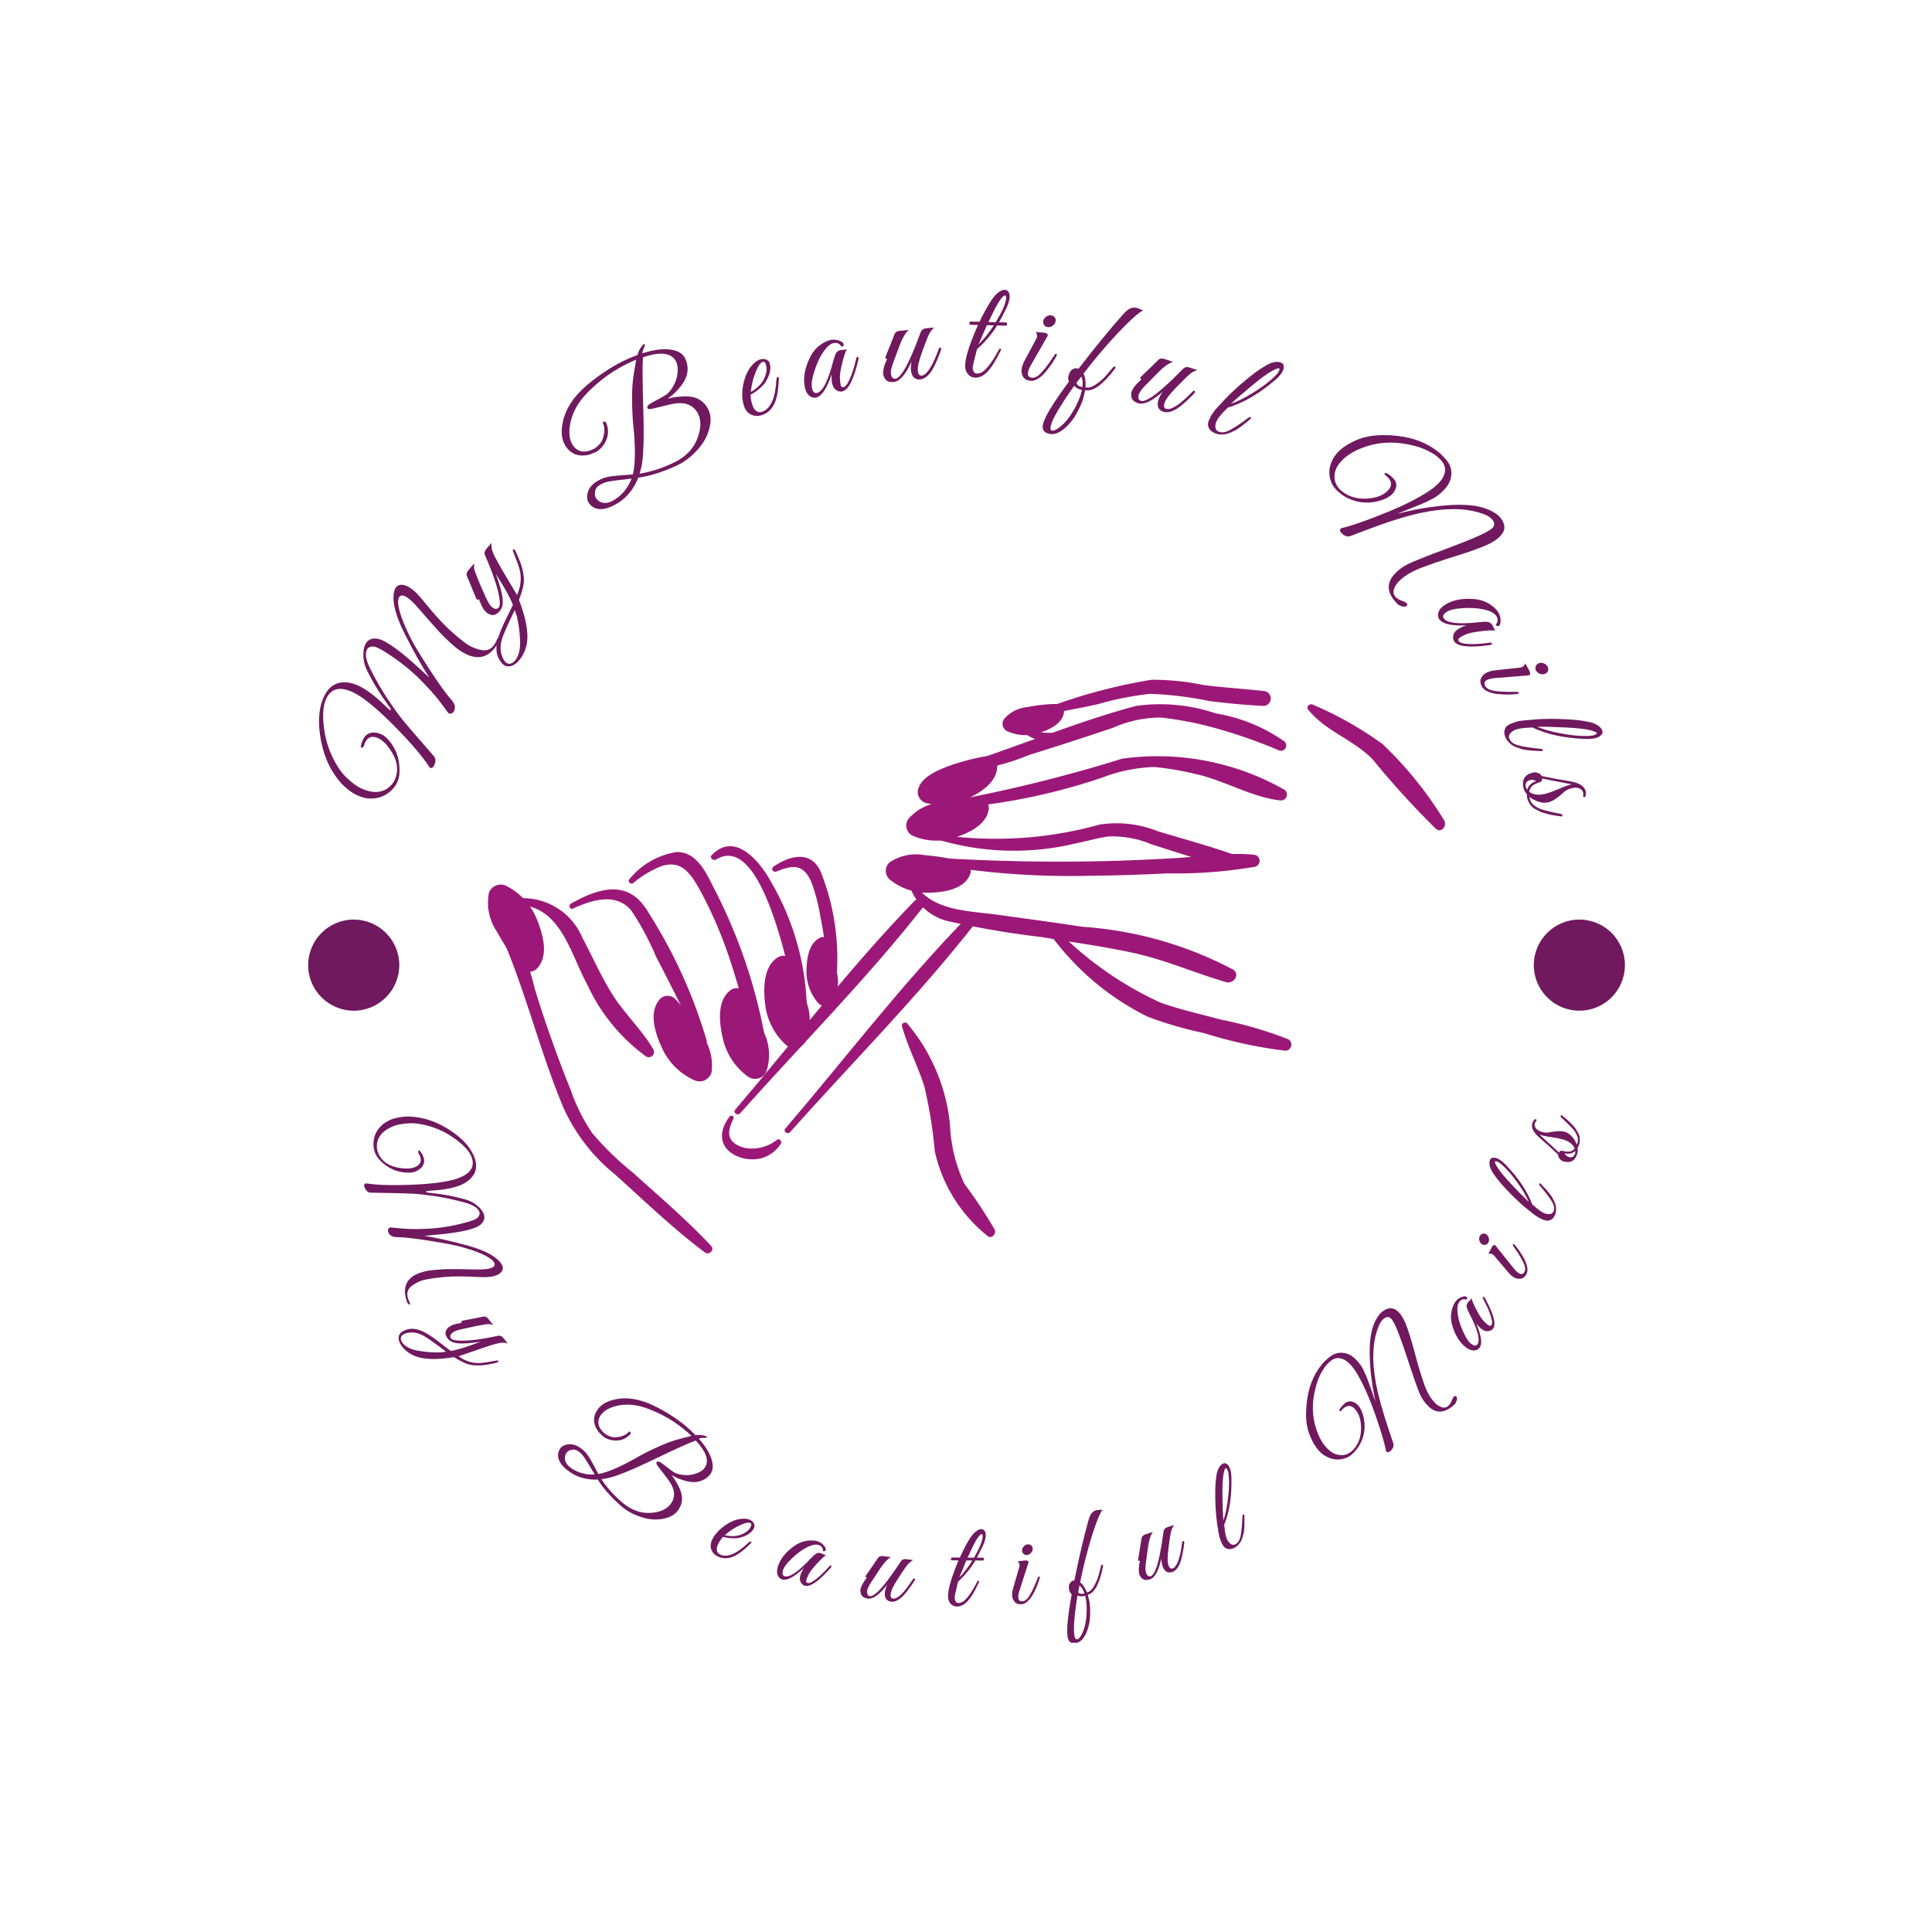 <svg xmlns="http://www.w3.org/2000/svg" version="1.1" xmlns:xlink="http://www.w3.org/1999/xlink" xmlns:svgjs="http://svgjs.dev/svgjs" width="1000" height="1000" viewBox="0 0 1000 1000"><rect width="1000" height="1000" fill="#ffffff"></rect><g transform="matrix(0.7,0,0,0.7,150.283,150.284)"><svg viewBox="0 0 247 247" data-background-color="#ffffff" preserveAspectRatio="xMidYMid meet" height="1000" width="1000" xmlns="http://www.w3.org/2000/svg" xmlns:xlink="http://www.w3.org/1999/xlink"><g id="tight-bounds" transform="matrix(1,0,0,1,-0.1,-0.1)"><svg viewBox="0 0 247.2 247.2" height="247.2" width="247.2"><g><svg viewBox="0 0 247.2 247.2" height="247.2" width="247.2"><g><svg viewBox="0 0 247.2 247.2" height="247.2" width="247.2"><g><svg viewBox="0 0 247.2 247.2" height="247.2" width="247.2"><g id="textblocktransform"><svg viewBox="0 0 247.2 247.2" height="247.2" width="247.2" id="textblock"><g><svg viewBox="0 0 247.2 247.2" height="247.2" width="247.2"><g transform="matrix(1,0,0,1,36.202,71.222)"><svg viewBox="0 0 174.797 104.757" height="104.757" width="174.797"><g><svg xmlns="http://www.w3.org/2000/svg" data-name="Layer 1" viewBox="0.201 1.371 4.355 2.61" x="0" y="0" height="104.757" width="174.797" class="icon-o-0" data-fill-palette-color="accent" id="o-0"><path d="M1.217 3.948C1.105 3.828 0.979 3.721 0.857 3.611a1.347 1.347 0 0 1-0.181-0.176 0.844 0.844 0 0 1-0.099-0.198C0.516 3.086 0.462 2.934 0.414 2.778a0.886 0.886 0 0 0-0.188-0.377c-0.01-0.01-0.031-0.001-0.023 0.013 0.151 0.286 0.216 0.608 0.342 0.906a0.826 0.826 0 0 0 0.234 0.302c0.134 0.121 0.265 0.247 0.409 0.355C1.206 3.991 1.233 3.966 1.217 3.948Z" fill="#9c1878" data-fill-palette-color="accent"></path><path d="M0.953 3.052C0.904 2.969 0.832 2.9 0.778 2.82 0.72 2.732 0.679 2.636 0.63 2.544a0.293 0.293 0 0 0-0.33-0.173 0.013 0.013 0 0 0 0.004 0.025c0.224-0.018 0.266 0.211 0.35 0.365a0.838 0.838 0 0 0 0.266 0.324A0.024 0.024 0 0 0 0.953 3.052Z" fill="#9c1878" data-fill-palette-color="accent"></path><path d="M1.196 3.013a2.273 2.273 0 0 0-0.262-0.578C0.846 2.279 0.716 2.313 0.579 2.389c-0.014 0.008-0.005 0.03 0.009 0.023 0.084-0.038 0.194-0.075 0.265 0.009A1.256 1.256 0 0 1 0.966 2.632c0.068 0.129 0.131 0.26 0.198 0.39C1.172 3.037 1.201 3.033 1.196 3.013Z" fill="#9c1878" data-fill-palette-color="accent"></path><path d="M1.233 2.327c-0.037-0.072-0.079-0.174-0.174-0.172a0.345 0.345 0 0 0-0.215 0.124c-0.01 0.01 0.007 0.026 0.018 0.017a0.456 0.456 0 0 1 0.126-0.076c0.091-0.032 0.134 0.032 0.173 0.1a1.893 1.893 0 0 1 0.114 0.249c0.065 0.172 0.102 0.353 0.165 0.525A0.019 0.019 0 0 0 1.475 3.084 2.406 2.406 0 0 0 1.233 2.327Z" fill="#9c1878" data-fill-palette-color="accent"></path><path d="M1.493 2.298c-0.049-0.093-0.166-0.242-0.274-0.129-0.012 0.012 0.007 0.027 0.02 0.02 0.225-0.138 0.35 0.604 0.378 0.72 0.004 0.018 0.034 0.021 0.035 0A1.191 1.191 0 0 0 1.493 2.298Z" fill="#9c1878" data-fill-palette-color="accent"></path><path d="M1.719 2.255c-0.04-0.107-0.137-0.09-0.22-0.033-0.012 0.008 0 0.027 0.013 0.022 0.077-0.031 0.124-0.036 0.161 0.049a0.848 0.848 0 0 1 0.041 0.16c0.019 0.09 0.027 0.182 0.041 0.273a0.016 0.016 0 0 0 0.032-0.001A1.065 1.065 0 0 0 1.719 2.255Z" fill="#9c1878" data-fill-palette-color="accent"></path><path d="M3.821 1.649A0.757 0.757 0 0 0 3.512 1.524 0.785 0.785 0 0 0 3.15 1.49c-0.128 0.034-0.254 0.077-0.38 0.122-0.056 0.003-0.115-0.007-0.132-0.059-0.004-0.013-0.027-0.007-0.024 0.006a0.109 0.109 0 0 0 0.077 0.081c-0.12 0.043-0.24 0.087-0.36 0.126a0.012 0.012 0 0 0 0.003 0.024 1.041 1.041 0 0 0 0.33-0.077c0.128-0.04 0.255-0.081 0.382-0.124a0.534 0.534 0 0 1 0.218-0.046 1.699 1.699 0 0 1 0.177 0.03 2.288 2.288 0 0 1 0.356 0.118A0.024 0.024 0 0 0 3.821 1.649Z" fill="#9c1878" data-fill-palette-color="accent"></path><path d="M3.819 1.868a1.169 1.169 0 0 0-0.732-0.138 6.73 6.73 0 0 1-0.831 0.202c-0.015 0.002-0.015 0.027 0 0.027a2.756 2.756 0 0 0 0.743-0.144 0.723 0.723 0 0 1 0.234-0.047 1.33 1.33 0 0 1 0.184 0.031c0.131 0.028 0.257 0.106 0.389 0.121A0.027 0.027 0 0 0 3.819 1.868Z" fill="#9c1878" data-fill-palette-color="accent"></path><path d="M3.684 2.167a0.725 0.725 0 0 0-0.097-0.003c-0.112-0.039-0.227-0.07-0.339-0.104a0.504 0.504 0 0 0-0.264-0.03 1.766 1.766 0 0 1-0.735 0.045c-0.013-0.003-0.018 0.018-0.005 0.022a1.207 1.207 0 0 0 0.63 0.019c0.05-0.01 0.1-0.025 0.15-0.032a0.463 0.463 0 0 1 0.199 0.037c0.059 0.018 0.118 0.038 0.178 0.056-0.021 0.002-0.041 0.003-0.061 0.005-0.125 0.007-0.249 0.013-0.374 0.015-0.259 0.005-0.518-0.002-0.777-0.019a0.013 0.013 0 0 0-0.003 0.025 3.627 3.627 0 0 0 0.747 0.06c0.12-0.001 0.24-0.005 0.36-0.011a2.113 2.113 0 0 0 0.391-0.029A0.028 0.028 0 0 0 3.684 2.167Z" fill="#9c1878" data-fill-palette-color="accent"></path><path d="M3.843 3.007a1.803 1.803 0 0 0-0.309-0.09c-0.091-0.025-0.184-0.045-0.273-0.077a1.581 1.581 0 0 1-0.417-0.278c0.098 0.015 0.196 0.031 0.294 0.052 0.147 0.032 0.28 0.092 0.422 0.133 0.033 0.009 0.065-0.034 0.032-0.057a1.717 1.717 0 0 0-0.687-0.195c-0.129-0.02-0.258-0.037-0.387-0.055-0.13-0.018-0.299-0.016-0.375-0.142-0.008-0.014-0.027 0-0.023 0.013a0.245 0.245 0 0 0 0.186 0.161 4.092 4.092 0 0 0 0.416 0.07l0.053 0.009a1.216 1.216 0 0 0 0.427 0.353 1.775 1.775 0 0 0 0.258 0.075 2.033 2.033 0 0 0 0.37 0.08A0.028 0.028 0 0 0 3.843 3.007Z" fill="#9c1878" data-fill-palette-color="accent"></path><path d="M3.737 1.423c-0.093-0.011-0.187-0.016-0.28-0.028a1.135 1.135 0 0 0-0.237-0.024 2.485 2.485 0 0 0-0.501 0.137c-0.014 0.004-0.007 0.027 0.007 0.024 0.083-0.017 0.167-0.031 0.25-0.05a1.463 1.463 0 0 1 0.237-0.047 1.603 1.603 0 0 1 0.271 0.033c0.081 0.01 0.163 0.018 0.245 0.022A0.034 0.034 0 0 0 3.737 1.423Z" fill="#9c1878" data-fill-palette-color="accent"></path><path d="M4.552 2.011a1.712 1.712 0 0 0-0.28-0.347 1.613 1.613 0 0 0-0.316-0.179c-0.015-0.009-0.035 0.008-0.022 0.023 0.079 0.098 0.207 0.136 0.294 0.227a3.934 3.934 0 0 0 0.286 0.314C4.54 2.071 4.566 2.035 4.552 2.011Z" fill="#9c1878" data-fill-palette-color="accent"></path><path d="M2.507 3.874a2.151 2.151 0 0 0-0.138-0.209 0.703 0.703 0 0 1-0.066-0.271 0.842 0.842 0 0 0-0.192-0.456 0.014 0.014 0 0 0-0.025 0.014c0.026 0.092 0.071 0.177 0.1 0.268a2.052 2.052 0 0 1 0.048 0.297 0.681 0.681 0 0 0 0.239 0.384C2.49 3.918 2.515 3.894 2.507 3.874Z" fill="#9c1878" data-fill-palette-color="accent"></path><path d="M2.14 2.379c-0.29 0.299-0.544 0.632-0.814 0.948-0.012 0.013 0.01 0.03 0.022 0.017 0.277-0.311 0.573-0.608 0.831-0.936C2.198 2.383 2.161 2.357 2.14 2.379Z" fill="#9c1878" data-fill-palette-color="accent"></path><path d="M2.369 2.464c-0.29 0.299-0.544 0.632-0.815 0.949-0.012 0.013 0.01 0.03 0.022 0.016 0.277-0.311 0.573-0.608 0.831-0.936C2.426 2.468 2.389 2.443 2.369 2.464Z" fill="#9c1878" data-fill-palette-color="accent"></path><path d="M1.515 3.465a0.183 0.183 0 0 1-0.133 0.038 0.124 0.124 0 0 1-0.062-0.025c-0.037-0.031-0.019-0.075-0.002-0.11 0.005-0.01-0.01-0.018-0.017-0.01-0.052 0.065-0.051 0.142 0.031 0.18a0.176 0.176 0 0 0 0.11 0.011A0.155 0.155 0 0 0 1.533 3.483C1.542 3.472 1.525 3.455 1.515 3.465Z" fill="#9c1878" data-fill-palette-color="accent"></path><path d="M1.137 3.192a0.057 0.057 0 0 0 0.081-0.034 0.236 0.236 0 0 0-0.046-0.175 1.16 1.16 0 0 0-0.108-0.148l-0.007-0.007a0.049 0.049 0 0 0-0.08 0.004c-0.045 0.06-0.013 0.152 0.015 0.213A0.294 0.294 0 0 0 1.137 3.192Z" fill="#9c1878" data-fill-palette-color="accent"></path><path d="M0.288 2.311a0.057 0.057 0 0 0-0.083 0.03 0.236 0.236 0 0 0 0.037 0.177 1.16 1.16 0 0 0 0.1 0.153l0.007 0.008a0.049 0.049 0 0 0 0.08 0c0.048-0.058 0.021-0.151-0.004-0.214A0.294 0.294 0 0 0 0.288 2.311Z" fill="#9c1878" data-fill-palette-color="accent"></path><path d="M1.7 2.838a0.042 0.042 0 0 0 0.065 0.004 0.175 0.175 0 0 0 0.025-0.132 0.859 0.859 0 0 0-0.025-0.133l-0.003-0.007a0.036 0.036 0 0 0-0.054-0.023c-0.049 0.026-0.057 0.098-0.058 0.148A0.218 0.218 0 0 0 1.7 2.838Z" fill="#9c1878" data-fill-palette-color="accent"></path><path d="M1.38 3.174a0.057 0.057 0 0 0 0.086-0.016 0.236 0.236 0 0 0-0.009-0.181 1.16 1.16 0 0 0-0.075-0.167l-0.005-0.009a0.049 0.049 0 0 0-0.079-0.012c-0.056 0.05-0.044 0.146-0.029 0.212A0.294 0.294 0 0 0 1.38 3.174Z" fill="#9c1878" data-fill-palette-color="accent"></path><path d="M1.554 3.03a0.057 0.057 0 0 0 0.088-0.007 0.236 0.236 0 0 0 0.01-0.18A1.16 1.16 0 0 0 1.595 2.668L1.591 2.659a0.049 0.049 0 0 0-0.077-0.021c-0.061 0.044-0.06 0.141-0.052 0.208A0.294 0.294 0 0 0 1.554 3.03Z" fill="#9c1878" data-fill-palette-color="accent"></path><path d="M2.199 1.933a0.052 0.052 0 0 1-0.039-0.07c0.019-0.052 0.085-0.079 0.133-0.098a1.057 1.057 0 0 1 0.161-0.044l0.009-0.001a0.044 0.044 0 0 1 0.055 0.049c-0.003 0.069-0.077 0.116-0.133 0.142A0.268 0.268 0 0 1 2.199 1.933Z" fill="#9c1878" data-fill-palette-color="accent"></path><path d="M2.568 1.607a0.038 0.038 0 0 1-0.02-0.056 0.16 0.16 0 0 1 0.109-0.056 0.786 0.786 0 0 1 0.123-0.014l0.007 0.001a0.033 0.033 0 0 1 0.034 0.042c-0.01 0.05-0.07 0.076-0.113 0.089A0.199 0.199 0 0 1 2.568 1.607Z" fill="#9c1878" data-fill-palette-color="accent"></path><path d="M2.139 2.083a0.052 0.052 0 0 1-0.028-0.075 0.215 0.215 0 0 1 0.145-0.078A1.057 1.057 0 0 1 2.422 1.911l0.009 0a0.044 0.044 0 0 1 0.047 0.056c-0.013 0.067-0.094 0.103-0.152 0.122A0.268 0.268 0 0 1 2.139 2.083Z" fill="#9c1878" data-fill-palette-color="accent"></path><path d="M2.033 2.283a0.052 0.052 0 0 1-0.006-0.08 0.215 0.215 0 0 1 0.161-0.034 1.057 1.057 0 0 1 0.165 0.027l0.008 0.003a0.044 0.044 0 0 1 0.03 0.066c-0.031 0.061-0.118 0.073-0.18 0.075A0.268 0.268 0 0 1 2.033 2.283Z" fill="#9c1878" data-fill-palette-color="accent"></path></svg></g></svg></g><g><path d="M16.152 81.899v0c-1.122-0.513-1.925-0.242-2.407 0.814v0c-0.067 0.146-0.137 0.332-0.21 0.556-0.07 0.219-0.189 0.341-0.357 0.368v0c-0.235 0.047-0.26-0.222-0.073-0.808v0c0.059-0.209 0.133-0.411 0.222-0.606v0c0.43-0.939 1.128-1.394 2.096-1.365v0c0.409 0.01 0.878 0.136 1.408 0.378 0.525 0.24 1.083 0.768 1.676 1.585v0c1.08 1.46 1.59 3.209 1.529 5.246v0c-0.015 0.679-0.163 1.323-0.441 1.934-0.279 0.61-0.723 1.17-1.333 1.68v0c-1.117 0.942-2.452 1.346-4.005 1.211v0c-0.599-0.06-1.296-0.272-2.089-0.634-0.787-0.36-1.681-1.034-2.682-2.022v0c-1.901-2.086-3.152-4.664-3.754-7.735v0c-0.658-3.288-0.496-6.005 0.486-8.153v0c0.834-1.824 2.124-2.709 3.87-2.656v0c0.763 0.009 1.589 0.218 2.48 0.625v0c0.293 0.134 0.586 0.29 0.881 0.469v0c1.343 0.806 2.77 1.967 4.281 3.485v0c0.252 0.255 0.433 0.408 0.543 0.458 0.104 0.047 0.167 0.047 0.189-0.002v0c0.055-0.071-0.053-0.286-0.324-0.646v0c-1.644-2.212-3.004-4.438-4.082-6.679v0c-0.359-0.732-0.561-1.514-0.609-2.347v0c-0.056-0.911 0.048-1.652 0.31-2.226 0.265-0.58 0.685-0.941 1.259-1.084 0.572-0.137 1.208-0.045 1.91 0.276v0c1.641 0.75 4.09 2.645 7.347 5.683v0c0.643 0.611 1.055 0.999 1.238 1.163v0c-1.465-2.263-2.984-4.96-4.554-8.089-1.565-3.127-2.223-5.567-1.975-7.32v0c0.046-0.311 0.118-0.573 0.216-0.786v0c0.282-0.616 0.772-0.875 1.472-0.776v0c0.241 0.037 0.499 0.118 0.774 0.243v0c0.83 0.379 1.746 1.189 2.75 2.43v0c2.061 2.558 3.767 4.44 5.117 5.648v0c1.782 1.619 3.055 2.603 3.818 2.951 0.763 0.349 1.43 0.566 2.003 0.65v0c1.14 0.167 1.996-0.374 2.568-1.624v0c0.031-0.067 0.089-0.203 0.175-0.407 0.086-0.204 0.174-0.3 0.265-0.288 0.09 0.012 0.139 0.1 0.144 0.265 0.003 0.171-0.028 0.327-0.091 0.467-0.061 0.134-0.121 0.24-0.179 0.317v0c-1.437 2.448-3.341 3.13-5.714 2.044v0c-0.86-0.393-1.76-1.015-2.699-1.864-0.936-0.856-1.641-1.54-2.115-2.052v0c-0.767-0.823-2.24-2.488-4.42-4.996v0c-0.824-0.908-1.504-1.484-2.041-1.73-0.537-0.245-0.91-0.139-1.119 0.318v0c-0.29 0.634-0.086 1.915 0.611 3.842v0c0.371 0.996 0.865 2.117 1.482 3.365 0.617 1.248 1.8 3.216 3.55 5.905 1.75 2.688 3.036 4.475 3.856 5.359v0c0.708 0.774 0.92 1.472 0.636 2.094v0c-0.201 0.439-0.475 0.627-0.822 0.564v0c-0.15-0.01-0.251-0.056-0.302-0.138-0.051-0.082-0.254-0.363-0.611-0.843-0.353-0.471-0.724-0.965-1.114-1.483-0.399-0.514-0.956-1.167-1.671-1.959-0.724-0.788-1.474-1.559-2.25-2.312v0c-1.937-1.83-4.053-3.435-6.35-4.817v0c-0.267-0.159-0.607-0.333-1.022-0.523-0.415-0.19-0.794-0.23-1.139-0.123-0.344 0.108-0.572 0.284-0.684 0.529v0c-0.363 0.793-0.16 1.948 0.607 3.463v0c1.016 2.036 2.08 3.887 3.192 5.553 1.115 1.675 2.083 3.01 2.904 4.005 0.827 0.998 1.832 2.172 3.013 3.524 1.179 1.358 1.807 2.08 1.885 2.167 0.081 0.081 0.178 0.192 0.291 0.332 0.113 0.14 0.222 0.264 0.328 0.372v0c0.372 0.428 0.398 0.993 0.077 1.694v0c-0.184 0.403-0.413 0.564-0.685 0.483v0c-0.049-0.022-0.103-0.058-0.162-0.107v0c-1.168-1.832-3.139-4.168-5.912-7.006v0c-3.505-3.609-6.234-5.86-8.186-6.752v0c-2.324-1.063-3.924-0.636-4.8 1.279v0c-0.566 1.238-0.684 3.069-0.354 5.491 0.324 2.42 1.131 4.673 2.419 6.76v0c0.509 0.823 1.049 1.512 1.621 2.068v0c1.064 0.995 1.962 1.661 2.694 1.995v0c2.098 0.959 3.799 0.893 5.103-0.2v0c0.467-0.376 0.816-0.818 1.048-1.324v0c0.803-1.757 0.51-3.632-0.88-5.624v0c-0.698-1.005-1.407-1.672-2.127-2.002z" fill="#70195f" data-fill-palette-color="primary"></path><path d="M41.883 67.67v0c-0.507 0.599-1.028 0.954-1.561 1.065-0.528 0.115-0.969 0.023-1.322-0.276-0.358-0.303-0.676-0.748-0.953-1.335v0c-0.397-0.943-0.411-2.058-0.042-3.345v0c0.262-0.974 0.738-2.153 1.428-3.537 0.69-1.385 1.127-2.28 1.312-2.686v0c-0.444-1.22-1.483-3.106-3.118-5.66v0c0.72 1.972 1.134 3.461 1.241 4.466 0.107 1.005-0.069 1.779-0.528 2.321v0c-0.624 0.737-1.296 0.907-2.014 0.51v0c-0.14-0.022-0.296-0.128-0.469-0.318-0.163-0.191-0.284-0.324-0.361-0.399-0.078-0.074-0.174-0.231-0.289-0.468-0.115-0.238-0.2-0.407-0.256-0.507v0c-0.186-0.413-0.324-0.749-0.412-1.009v0c-0.182 0.215-0.344 0.183-0.486-0.095v0l-0.402-0.973c-0.491-1.216-0.916-2.235-1.274-3.057v0c-0.174-0.376-0.092-0.763 0.246-1.163v0l1.053-1.243c0.004 0.047 0.001 0.159-0.007 0.336v0c-0.044 0.384-0.008 0.731 0.107 1.04v0c0.428 1.207 1.116 2.844 2.063 4.912v0c0.384 0.844 0.727 1.394 1.029 1.65 0.297 0.251 0.55 0.378 0.76 0.379 0.21 0.002 0.39-0.087 0.542-0.266v0c0.217-0.256 0.251-0.847 0.103-1.772v0c-0.317-1.93-1.19-4.511-2.619-7.743v0c-0.161-0.391-0.079-0.779 0.246-1.162v0l0.937-1.106c-0.058 0.566 0.013 1.11 0.213 1.632 0.2 0.521 0.523 1.173 0.969 1.954 0.436 0.782 1.032 1.806 1.789 3.071 0.761 1.26 1.326 2.213 1.693 2.858v0c0.704-1.61 0.861-3.165 0.471-4.665v0c-0.169-0.662-0.555-1.727-1.158-3.195v0c-0.112-0.262-0.115-0.414-0.009-0.456 0.102-0.037 0.188-0.025 0.26 0.036 0.067 0.056 0.232 0.39 0.497 1.001 0.27 0.615 0.502 1.203 0.696 1.763 0.194 0.56 0.34 1.197 0.437 1.912 0.097 0.715 0.073 1.398-0.073 2.048-0.141 0.654-0.394 1.472-0.761 2.455v0c1.026 2.671 1.538 4.92 1.537 6.747v0c-0.026 1.692-0.532 3.118-1.515 4.28zM38.854 67.136v0c0.167 0.405 0.378 0.716 0.634 0.932 0.251 0.212 0.528 0.28 0.831 0.203 0.293-0.077 0.562-0.258 0.804-0.545v0c0.672-0.793 0.985-1.983 0.94-3.569-0.051-1.59-0.251-3.118-0.601-4.583v0l-0.377-1.097c-1.319 2.751-2.1 4.529-2.342 5.334v0c-0.357 1.2-0.32 2.309 0.111 3.325z" fill="#70195f" data-fill-palette-color="primary"></path><path d="M76.22 21.459v0c0.54 0.865 0.733 1.863 0.578 2.996v0c-0.221 1.609-0.921 3.11-2.099 4.502v0c-0.876 1.029-1.828 1.865-2.858 2.508v0c-0.381 0.238-0.768 0.448-1.16 0.63v0c-2.566 1.184-4.91 1.92-7.031 2.209v0c-0.809 2.047-2.047 3.592-3.714 4.632v0c-1.974 1.233-3.538 1.451-4.693 0.654v0c-0.262-0.192-0.504-0.464-0.724-0.817-0.217-0.347-0.274-0.825-0.172-1.435v0c0.166-0.95 0.735-1.729 1.708-2.336v0c0.637-0.398 1.269-0.666 1.894-0.804 0.631-0.141 1.453-0.243 2.466-0.306 1.018-0.067 1.766-0.122 2.244-0.168v0c0.257-1.07 0.379-2.407 0.365-4.012-0.008-1.608-0.093-3.137-0.255-4.586-0.156-1.453-0.242-3.123-0.258-5.01-0.022-1.884 0.101-3.574 0.368-5.07v0l0.375-2.287c-1.326 0.536-2.712 1.255-4.156 2.158-1.439 0.899-2.907 2.076-4.402 3.531v0c-2.054 1.979-3.239 4.134-3.553 6.467v0c-0.198 1.405-0.036 2.525 0.486 3.361v0c0.693 1.109 1.68 1.493 2.961 1.152v0c0.449-0.13 0.818-0.286 1.108-0.467 0.284-0.178 0.584-0.44 0.898-0.785 0.317-0.34 0.546-0.792 0.685-1.354 0.145-0.565 0.198-1.057 0.158-1.475-0.04-0.418-0.109-0.707-0.209-0.866-0.099-0.159-0.072-0.287 0.081-0.382v0c0.155-0.081 0.303-0.027 0.445 0.161v0l0.016 0.025c0.524 1.207 0.459 2.418-0.197 3.635v0c-0.414 0.717-0.934 1.271-1.56 1.662v0l-1.306 0.531c-1.958 0.448-3.417-0.096-4.376-1.632v0c-0.654-1.047-0.833-2.366-0.538-3.958v0c0.44-2.6 1.975-5.005 4.603-7.217v0c1.273-1.064 2.663-2.067 4.171-3.008 1.513-0.945 3.152-1.739 4.917-2.383v0c0.199-0.631 0.421-1.105 0.665-1.424 0.244-0.318 0.392-0.494 0.443-0.525 0.057-0.036 0.095-0.051 0.113-0.047v0c0.091-0.057 0.143-0.018 0.156 0.116 0.009 0.129-0.072 0.373-0.243 0.733-0.165 0.356-0.231 0.631-0.197 0.823v0c2.396-0.761 4.356-0.933 5.881-0.518v0c0.825 0.244 1.415 0.651 1.769 1.22 0.355 0.569 0.549 1.247 0.582 2.033v0c0.029 1.034-0.328 2.051-1.071 3.053-0.743 1.002-1.6 1.838-2.573 2.509v0c1.155-0.302 2.322-0.442 3.5-0.418v0c1.667 0.035 2.903 0.698 3.709 1.989zM71.131 31.031v0c1.695-1.059 2.831-2.444 3.407-4.156v0c0.648-1.836 0.598-3.355-0.152-4.555v0c-0.778-1.246-2.026-1.775-3.744-1.588v0c-0.626 0.074-1.359 0.224-2.2 0.448-0.844 0.219-1.53 0.386-2.058 0.503-0.525 0.122-0.861 0.134-1.009 0.037v0c-0.181-0.29-0.058-0.581 0.369-0.871v0c0.29-0.181 0.745-0.434 1.366-0.758 0.62-0.324 1.142-0.622 1.564-0.895 0.417-0.269 0.835-0.739 1.254-1.411 0.413-0.669 0.685-1.373 0.817-2.112v0c0.21-1.183 0.106-2.11-0.314-2.781v0c-0.888-1.422-2.865-1.611-5.93-0.567v0c-0.109 1.61-0.087 4.85 0.069 9.72 0.149 4.873 0.042 8.266-0.323 10.177v0l-0.35 1.358c2.16-0.353 4.288-1.049 6.383-2.089v0c0.306-0.144 0.59-0.297 0.851-0.46zM62.427 34.474v0c-2.308 0.255-3.75 0.448-4.325 0.578-0.57 0.126-1.088 0.335-1.554 0.626-0.461 0.288-0.727 0.679-0.797 1.174-0.071 0.495-0.022 0.876 0.145 1.144 0.167 0.267 0.385 0.483 0.653 0.647v0c0.762 0.473 1.675 0.377 2.739-0.287v0c1.439-0.899 2.486-2.193 3.139-3.882z" fill="#70195f" data-fill-palette-color="primary"></path><path d="M84.174 19.121v0c-0.022 0.659 0.097 1.34 0.357 2.045v0c0.174 0.472 0.416 0.808 0.726 1.009 0.316 0.198 0.666 0.226 1.05 0.085v0c1.529-0.564 2.385-2.509 2.566-5.837v0c0.02-0.315 0.117-0.486 0.293-0.515v0c0.076-0.007 0.127 0.025 0.152 0.094 0.023 0.063-0.003 0.573-0.079 1.53-0.078 0.951-0.216 1.749-0.415 2.395v0c-0.422 1.492-1.262 2.471-2.521 2.934v0c-0.673 0.248-1.327 0.239-1.961-0.027-0.626-0.263-1.078-0.771-1.357-1.526-0.278-0.755-0.395-1.624-0.349-2.606 0.048-0.976 0.249-1.943 0.602-2.903 0.354-0.96 0.871-1.758 1.551-2.395v0c0.324-0.305 0.662-0.523 1.014-0.653 0.352-0.13 0.717-0.15 1.093-0.06v0c0.369 0.128 0.606 0.334 0.711 0.618v0c0.371 1.007 0.123 2.196-0.744 3.566v0c-0.261 0.418-0.686 0.864-1.276 1.339-0.59 0.475-1.061 0.777-1.413 0.907zM86.92 13.541v0c-0.125-0.34-0.32-0.461-0.585-0.364v0c-0.472 0.174-0.973 1.016-1.502 2.527v0c-0.313 0.916-0.525 1.891-0.637 2.926v0c0.283-0.104 0.661-0.358 1.135-0.761 0.473-0.403 0.85-0.846 1.13-1.328v0c0.626-1.132 0.78-2.132 0.459-3z" fill="#70195f" data-fill-palette-color="primary"></path><path d="M101.75 10.831c-0.24 0.387-0.517 1.203-0.83 2.448-0.315 1.238-0.468 2.146-0.457 2.722 0.018 0.575 0.067 1.032 0.147 1.372 0.08 0.34 0.25 0.479 0.511 0.417v0c0.333-0.078 0.67-0.478 1.011-1.199v0c0.51-1.057 0.943-2.381 1.299-3.974v0c0.035-0.174 0.093-0.28 0.173-0.319v0c0.131-0.086 0.215-0.051 0.252 0.106v0c0.021 0.091 0.02 0.202-0.005 0.332v0c-0.846 3.616-1.817 5.553-2.914 5.81v0c-0.503 0.118-0.968-0.028-1.394-0.437v0c-0.218-0.224-0.378-0.555-0.482-0.993-0.103-0.437-0.14-0.99-0.11-1.658v0c-0.87 2.574-1.808 3.98-2.813 4.215v0c-0.281 0.066-0.555 0.041-0.824-0.075v0c-0.608-0.243-1.017-0.808-1.225-1.696v0c-0.402-1.711-0.068-3.619 1.001-5.724v0c0.607-1.169 1.486-2.047 2.637-2.634v0c0.307-0.162 0.61-0.278 0.911-0.348v0c0.797-0.187 1.541-0.069 2.232 0.354v0c0.216 0.156 0.311 0.327 0.286 0.511-0.03 0.193-0.164 0.3-0.4 0.322v0c-0.337-0.582-0.828-0.798-1.475-0.646v0c-0.744 0.175-1.526 0.982-2.345 2.421v0c-0.463 0.846-0.855 1.803-1.176 2.871v0c-0.414 1.289-0.541 2.273-0.382 2.952 0.16 0.679 0.458 0.967 0.896 0.865v0c1.045-0.245 2.033-2.169 2.965-5.771v0c0.183-0.718 0.361-1.222 0.534-1.51 0.167-0.287 0.427-0.472 0.779-0.556v0c0.065-0.015 0.248-0.031 0.547-0.045 0.3-0.015 0.517-0.059 0.651-0.133z" fill="#70195f" data-fill-palette-color="primary"></path><path d="M108.379 15.484v0c-0.073-0.761 0.165-1.717 0.715-2.869v0c-0.28 0.027-0.374-0.109-0.281-0.407v0l0.391-0.978c0.497-1.213 0.904-2.24 1.221-3.078v0c0.138-0.391 0.467-0.611 0.988-0.661v0l1.622-0.156c-0.597 0.522-1.155 1.479-1.675 2.87-0.521 1.384-0.925 2.474-1.213 3.27-0.281 0.788-0.403 1.38-0.365 1.773 0.037 0.387 0.13 0.655 0.279 0.802 0.149 0.147 0.34 0.21 0.574 0.188v0c0.334-0.032 0.771-0.431 1.31-1.197v0c0.835-1.199 1.938-3.649 3.307-7.353v0c0.164-0.393 0.494-0.613 0.988-0.66v0l1.442-0.139c-0.358 0.338-0.636 0.678-0.832 1.02-0.19 0.342-0.442 0.942-0.757 1.801v0c-0.863 2.239-1.322 3.712-1.375 4.418v0c-0.03 0.252-0.034 0.485-0.014 0.698v0c0.054 0.568 0.277 0.853 0.668 0.856v0c0.961-0.092 2.004-1.695 3.127-4.808v0c0.083-0.257 0.181-0.364 0.293-0.321 0.112 0.043 0.172 0.108 0.18 0.195 0.009 0.093-0.051 0.308-0.181 0.644-0.13 0.336-0.257 0.661-0.381 0.976-0.118 0.315-0.309 0.751-0.572 1.309-0.263 0.558-0.514 0.999-0.752 1.325v0c-0.619 0.848-1.263 1.304-1.931 1.368-0.668 0.064-1.153-0.186-1.456-0.75v0c-0.132-0.257-0.218-0.589-0.258-0.996-0.039-0.407 0.002-0.923 0.125-1.548v0c-1.084 2.402-2.176 3.655-3.278 3.761v0c-0.961 0.092-1.561-0.255-1.798-1.04v0c-0.062-0.082-0.099-0.186-0.111-0.313z" fill="#70195f" data-fill-palette-color="primary"></path><path d="M123.343 13.828v0c0.038-1.489 0.819-3.958 2.344-7.408v0l-1.398-0.036c-0.087-0.002-0.143-0.051-0.168-0.145-0.024-0.101-0.015-0.202 0.028-0.301 0.049-0.093 0.118-0.138 0.205-0.136v0l1.609 0.041c0.68-1.398 1.31-2.563 1.891-3.494 0.581-0.938 1.107-1.565 1.578-1.882 0.471-0.317 0.811-0.472 1.019-0.467 0.208 0.005 0.355 0.026 0.441 0.062v0c0.404 0.205 0.598 0.616 0.582 1.233-0.016 0.617-0.239 1.359-0.671 2.227-0.432 0.868-0.855 1.672-1.269 2.413v0l1.287 0.033c0.087 0.002 0.143 0.051 0.167 0.145 0.024 0.101 0.015 0.202-0.027 0.301-0.049 0.093-0.118 0.138-0.205 0.136v0l-1.559-0.04c-1.028 1.638-2.256 3.082-3.684 4.334v0l-0.684 2.72c-0.06 0.233-0.092 0.461-0.098 0.682-0.006 0.228 0.052 0.458 0.174 0.689 0.115 0.238 0.306 0.36 0.574 0.367v0c0.308 0.008 0.653-0.091 1.034-0.296v0c0.875-0.622 1.855-1.949 2.94-3.98v0c0.078-0.159 0.168-0.254 0.269-0.285 0.095-0.031 0.151-0.006 0.17 0.074 0.018 0.081-0.012 0.208-0.091 0.38v0c-0.622 1.219-1.11 2.085-1.465 2.6v0c-1.005 1.531-2.051 2.282-3.138 2.254v0c-0.557-0.014-1.007-0.234-1.352-0.658-0.352-0.418-0.519-0.939-0.503-1.563zM127.603 5.885l1.337 0.035c1.234-2.082 1.862-3.535 1.883-4.36v0c0.009-0.355-0.047-0.535-0.167-0.538v0c-0.201-0.005-0.51 0.272-0.927 0.832-0.417 0.566-1.126 1.91-2.126 4.031zM128.583 6.494v0l-1.267-0.032c-0.227 0.497-0.741 1.675-1.54 3.533v0c0.991-0.974 1.927-2.141 2.807-3.501z" fill="#70195f" data-fill-palette-color="primary"></path><path d="M139.296 6.589c-0.271 0.184-0.557 0.259-0.857 0.224-0.306-0.036-0.534-0.17-0.682-0.403-0.155-0.234-0.198-0.503-0.129-0.805v0c0.088-0.294 0.271-0.532 0.549-0.716 0.271-0.184 0.557-0.259 0.857-0.225 0.306 0.036 0.541 0.171 0.702 0.406 0.162 0.235 0.198 0.499 0.11 0.793-0.089 0.3-0.272 0.542-0.55 0.726zM135.55 16.059v0c0.34 0.04 0.716-0.086 1.127-0.375v0c0.73-0.584 1.719-1.829 2.967-3.737v0c0.158-0.252 0.294-0.317 0.408-0.195v0c0.029 0.037 0.04 0.096 0.03 0.175-0.009 0.08-0.102 0.268-0.278 0.566-0.183 0.296-0.346 0.561-0.488 0.794-0.142 0.233-0.412 0.61-0.81 1.131-0.392 0.522-0.739 0.92-1.041 1.196v0c-0.823 0.748-1.561 1.084-2.214 1.008-0.646-0.075-1.09-0.326-1.33-0.753-0.235-0.419-0.324-0.868-0.269-1.348 0.056-0.48 0.23-0.993 0.524-1.539v0l2.214-4.138c0.046-0.103 0.079-0.244 0.1-0.424 0.021-0.18-0.059-0.422-0.24-0.727v0l1.473 0.141c0.406 0.047 0.637 0.152 0.692 0.314 0.056 0.155-0.024 0.382-0.241 0.68v0l-2.709 4.74c-0.383 0.624-0.602 1.166-0.655 1.625v0c-0.06 0.513 0.187 0.802 0.74 0.866z" fill="#70195f" data-fill-palette-color="primary"></path><path d="M138.658 26.299v0c-0.958-0.233-1.321-0.828-1.088-1.786v0c0.332-1.369 1.907-3.948 4.724-7.737v0c-0.123-0.403-0.158-0.715-0.104-0.936v0c0.177-0.73 0.459-1.179 0.845-1.348v0c0.298-0.148 0.529-0.203 0.692-0.163 0.163 0.04 0.268 0.075 0.316 0.107v0c3.065-3.984 5.749-7.264 8.05-9.838v0c0.465-0.55 0.899-0.931 1.303-1.144 0.397-0.214 0.85-0.26 1.358-0.136v0c0.065 0.016 0.232 0.084 0.499 0.204 0.268 0.12 0.472 0.187 0.614 0.2v0c-1 0.565-2.556 1.972-4.668 4.22-2.112 2.248-4.188 4.699-6.226 7.352v0c0.279 0.585 0.398 1.304 0.357 2.157v0l-0.005 0.361c0.033 0.008 0.059 0.014 0.078 0.019v0c0.469 0.114 1.031-0.04 1.686-0.461 0.654-0.421 1.218-0.881 1.691-1.38 0.468-0.508 0.86-0.958 1.177-1.351 0.316-0.393 0.504-0.599 0.564-0.618 0.06-0.02 0.112-0.021 0.156-0.004 0.044 0.018 0.079 0.043 0.106 0.077 0.026 0.034 0.031 0.084 0.015 0.149-0.014 0.059-0.046 0.12-0.096 0.184v0c-2.238 2.936-4.054 4.234-5.449 3.896v0c-0.047 0.279-0.148 0.737-0.303 1.376-0.153 0.632-0.538 1.536-1.155 2.711-0.617 1.176-1.413 2.169-2.39 2.982-0.984 0.81-1.899 1.113-2.747 0.907zM138.978 24.855v0c-0.123 0.508-0.045 0.797 0.235 0.864v0c0.326 0.079 0.876-0.198 1.651-0.831 0.768-0.635 1.521-1.574 2.258-2.817 0.732-1.251 1.23-2.424 1.496-3.519v0c0.021-0.085 0.042-0.173 0.064-0.264v0c-0.085-0.021-0.163-0.04-0.235-0.057v0c-0.502-0.122-0.892-0.361-1.171-0.72v0c-2.554 3.611-3.986 6.059-4.298 7.344zM144.595 17.749v0l0.156 0.038c0.13-0.762 0.067-1.413-0.189-1.951v0l-0.892 1.16c0.095 0.375 0.404 0.626 0.925 0.753z" fill="#70195f" data-fill-palette-color="primary"></path><path d="M153.718 18.682v0c0.246-0.724 0.856-1.498 1.83-2.322v0c-0.267-0.091-0.297-0.253-0.089-0.487v0l0.758-0.731c0.951-0.903 1.743-1.671 2.377-2.306v0c0.286-0.3 0.677-0.365 1.172-0.197v0l1.543 0.524c-0.759 0.231-1.66 0.874-2.706 1.929-1.043 1.048-1.859 1.876-2.448 2.484-0.58 0.603-0.934 1.092-1.061 1.467-0.125 0.368-0.15 0.65-0.075 0.846 0.075 0.196 0.224 0.331 0.447 0.407v0c0.318 0.108 0.88-0.077 1.686-0.554v0c1.254-0.75 3.265-2.532 6.034-5.347v0c0.311-0.291 0.702-0.357 1.172-0.197v0l1.372 0.466c-0.465 0.161-0.858 0.357-1.178 0.588-0.313 0.234-0.79 0.678-1.429 1.332v0c-1.706 1.687-2.729 2.842-3.068 3.464v0c-0.131 0.218-0.23 0.428-0.299 0.631v0c-0.183 0.54-0.097 0.891 0.258 1.055v0c0.915 0.311 2.523-0.723 4.825-3.101v0c0.181-0.2 0.314-0.258 0.398-0.173 0.084 0.085 0.113 0.169 0.085 0.252-0.03 0.089-0.173 0.26-0.429 0.513-0.256 0.253-0.505 0.498-0.749 0.734-0.237 0.238-0.59 0.558-1.058 0.958-0.469 0.4-0.879 0.7-1.23 0.9v0c-0.913 0.519-1.687 0.67-2.322 0.455-0.635-0.216-0.975-0.643-1.021-1.282v0c-0.015-0.289 0.043-0.627 0.174-1.014 0.132-0.387 0.381-0.841 0.749-1.361v0c-1.974 1.745-3.485 2.44-4.533 2.085v0c-0.915-0.311-1.319-0.873-1.212-1.687v0c-0.023-0.1-0.014-0.21 0.027-0.331z" fill="#70195f" data-fill-palette-color="primary"></path><path d="M171.298 21.517c-0.05 0.058-0.231 0.246-0.542 0.565-0.314 0.31-0.598 0.62-0.852 0.929-0.257 0.3-0.469 0.623-0.635 0.967-0.169 0.35-0.244 0.713-0.225 1.087 0.014 0.372 0.199 0.644 0.555 0.817v0c0.58 0.281 1.333 0.164 2.259-0.349 0.92-0.516 1.981-1.228 3.181-2.138v0c0.238-0.168 0.402-0.2 0.494-0.096v0c0.046 0.104 0.021 0.196-0.078 0.275-0.101 0.085-0.31 0.263-0.627 0.535-0.324 0.268-0.555 0.454-0.695 0.558-0.14 0.104-0.383 0.284-0.731 0.54-0.354 0.254-0.641 0.431-0.862 0.533-0.215 0.105-0.504 0.233-0.868 0.385-0.364 0.152-0.681 0.244-0.95 0.278v0c-0.737 0.075-1.353-0.007-1.848-0.247-0.501-0.243-0.835-0.538-1.002-0.887-0.173-0.352-0.226-0.665-0.16-0.938 0.065-0.274 0.145-0.507 0.238-0.701 0.094-0.193 0.221-0.441 0.382-0.743v0c0.297-0.49 0.64-0.938 1.031-1.345 0.385-0.41 0.602-0.644 0.653-0.701v0c1.014-1.156 2.245-2.36 3.693-3.612 1.451-1.243 2.605-2.148 3.461-2.717 0.863-0.566 1.5-0.928 1.912-1.087v0c0.83-0.314 1.511-0.342 2.042-0.085v0c0.368 0.178 0.49 0.565 0.366 1.161v0c-0.035 0.102-0.087 0.226-0.157 0.371v0c-0.266 0.549-0.794 1.147-1.584 1.794v0c-2.873 2.41-5.69 4.027-8.451 4.851zM171.861 20.84c1.227-0.442 2.549-1.102 3.966-1.982 1.426-0.882 2.542-1.68 3.348-2.392 0.813-0.709 1.297-1.224 1.452-1.544 0.158-0.326 0.179-0.517 0.064-0.573v0c-0.157-0.076-0.617 0.096-1.379 0.518-0.76 0.415-1.919 1.262-3.477 2.542-1.567 1.283-2.892 2.427-3.974 3.431z" fill="#70195f" data-fill-palette-color="primary"></path><path d="M200.556 36.661v0c0.798-0.824 0.766-1.653-0.096-2.489v0c-0.101-0.098-0.219-0.198-0.354-0.3-0.139-0.107-0.2-0.198-0.182-0.275 0.008-0.076 0.065-0.115 0.169-0.116v0c0.265-0.042 0.72 0.25 1.366 0.875 0.65 0.63 0.804 1.33 0.46 2.099v0c-0.123 0.301-0.304 0.574-0.542 0.819v0c-0.532 0.549-1.346 0.979-2.442 1.291v0c-1.814 0.484-3.566 0.379-5.256-0.316v0c-0.883-0.351-1.708-0.898-2.474-1.64-0.761-0.738-1.203-1.67-1.324-2.797-0.117-1.122 0.19-2.254 0.921-3.394v0c0.195-0.278 0.43-0.559 0.706-0.844v0c0.747-0.771 1.82-1.468 3.219-2.093 1.404-0.62 3.043-0.932 4.916-0.938v0c3.562-0.032 6.565 0.725 9.008 2.271v0c0.676 0.431 1.225 0.851 1.649 1.262 0.424 0.411 0.764 0.778 1.021 1.101v0c0.688 0.89 0.945 1.873 0.772 2.948v0c-0.124 0.851-0.56 1.662-1.307 2.432v0c-0.672 0.694-1.314 1.202-1.926 1.525-0.607 0.318-1.009 0.526-1.207 0.624-0.193 0.093-0.506 0.229-0.94 0.406-0.434 0.178-0.714 0.293-0.841 0.347-0.127 0.054-0.452 0.187-0.975 0.4v0c-1.674 0.648-2.503 0.988-2.489 1.021v0l1.531-0.38c1.952-0.453 3.92-0.787 5.904-1.003v0c3.689-0.414 6.506-0.275 8.452 0.415v0c1.102 0.376 1.934 0.838 2.498 1.384 0.568 0.551 0.907 1.146 1.017 1.784 0.114 0.643-0.153 1.3-0.801 1.969-0.649 0.67-1.647 1.276-2.996 1.819-1.353 0.548-3.157 1.171-5.414 1.871-2.266 0.7-4.271 1.386-6.015 2.058-1.745 0.673-3.079 1.486-4.003 2.439v0c-0.322 0.332-0.57 0.675-0.746 1.03v0c-0.391 0.77-0.331 1.402 0.18 1.897v0c0.284 0.275 0.648 0.488 1.091 0.637 0.434 0.15 0.728 0.299 0.882 0.449 0.154 0.149 0.15 0.308-0.014 0.477-0.159 0.164-0.424 0.196-0.795 0.097-0.376-0.103-0.642-0.229-0.796-0.378v0c-2.057-1.993-2.222-3.881-0.494-5.663v0c0.635-0.655 1.39-1.208 2.265-1.658 0.875-0.45 3.4-1.455 7.573-3.015 4.174-1.56 6.685-2.662 7.533-3.306v0c0.141-0.088 0.26-0.182 0.359-0.283v0c0.523-0.539 0.469-1.115-0.163-1.727v0c-0.424-0.411-1.041-0.738-1.851-0.981v0c-2.952-0.993-6.659-1.008-11.122-0.046v0c-2.633 0.558-6.07 1.646-10.308 3.264v0c-1.547 0.594-2.358 0.905-2.433 0.935v0c-0.538 0.198-1.076 0.036-1.616-0.487v0c-0.323-0.313-0.398-0.582-0.226-0.808v0c0.023-0.053 0.067-0.098 0.133-0.137v0c1.499-0.313 3.995-1.163 7.488-2.551 3.498-1.383 6.334-2.787 8.508-4.21v0c0.718-0.481 1.304-0.955 1.756-1.423 0.453-0.467 0.778-0.932 0.974-1.395v0c0.388-0.941 0.311-1.772-0.231-2.494v0c-0.165-0.216-0.42-0.491-0.767-0.828-0.347-0.336-0.963-0.737-1.848-1.202-0.875-0.465-2.006-0.846-3.39-1.142v0c-3.113-0.672-6.043-0.463-8.792 0.629v0c-1.499 0.593-2.678 1.332-3.537 2.219v0c-0.434 0.448-0.787 0.928-1.059 1.439v0c-0.608 1.475-0.403 2.758 0.615 3.847v0c1.32 1.279 3.01 1.848 5.072 1.707v0c1.654-0.116 2.898-0.605 3.734-1.468z" fill="#70195f" data-fill-palette-color="primary"></path><path d="M220.2 62.247c-0.447-0.085-1.308-0.052-2.584 0.1-1.269 0.149-2.171 0.331-2.705 0.548-0.53 0.222-0.94 0.431-1.228 0.627-0.289 0.196-0.357 0.405-0.206 0.627v0c0.192 0.283 0.686 0.455 1.48 0.515v0c1.169 0.098 2.561 0.028 4.176-0.209v0c0.175-0.029 0.295-0.014 0.36 0.047v0c0.127 0.092 0.124 0.183-0.008 0.274v0c-0.078 0.053-0.182 0.091-0.312 0.114v0c-3.679 0.504-5.835 0.29-6.469-0.642v0c-0.29-0.427-0.32-0.914-0.09-1.459v0c0.132-0.284 0.383-0.552 0.755-0.804 0.372-0.252 0.875-0.485 1.509-0.697v0c-2.715 0.109-4.363-0.264-4.943-1.119v0c-0.162-0.239-0.237-0.504-0.225-0.796v0c0.009-0.655 0.391-1.239 1.146-1.751v0c1.454-0.987 3.355-1.358 5.703-1.112v0c1.309 0.149 2.444 0.655 3.404 1.52v0c0.261 0.228 0.477 0.47 0.651 0.725v0c0.46 0.677 0.616 1.414 0.468 2.212v0c-0.069 0.257-0.194 0.407-0.376 0.45-0.191 0.041-0.339-0.045-0.443-0.259v0c0.423-0.523 0.449-1.059 0.075-1.608v0c-0.43-0.633-1.463-1.074-3.1-1.324v0c-0.955-0.13-1.989-0.153-3.101-0.071v0c-1.352 0.075-2.316 0.308-2.893 0.7-0.577 0.392-0.739 0.774-0.487 1.145v0c0.603 0.888 2.753 1.123 6.449 0.704v0c0.736-0.086 1.27-0.1 1.602-0.041 0.328 0.053 0.594 0.229 0.797 0.529v0c0.038 0.055 0.117 0.22 0.238 0.495 0.121 0.274 0.24 0.461 0.357 0.56z" fill="#70195f" data-fill-palette-color="primary"></path><path d="M228.274 70.121c-0.305-0.12-0.528-0.314-0.668-0.581-0.143-0.273-0.161-0.537-0.052-0.791 0.106-0.26 0.303-0.447 0.592-0.561v0c0.292-0.093 0.593-0.076 0.901 0.05 0.305 0.12 0.528 0.314 0.669 0.581 0.143 0.273 0.164 0.543 0.061 0.809-0.103 0.266-0.3 0.446-0.593 0.538-0.298 0.096-0.601 0.081-0.91-0.045zM218.342 72.371v0c0.159 0.303 0.474 0.543 0.946 0.719v0c0.894 0.273 2.48 0.387 4.759 0.342v0c0.297-0.012 0.427 0.063 0.392 0.226v0c-0.014 0.045-0.057 0.087-0.128 0.124-0.071 0.037-0.279 0.067-0.624 0.089-0.348 0.016-0.658 0.031-0.931 0.046-0.273 0.014-0.736 0.004-1.391-0.031-0.652-0.029-1.176-0.091-1.574-0.184v0c-1.082-0.257-1.776-0.677-2.082-1.26-0.303-0.576-0.346-1.084-0.13-1.523 0.213-0.43 0.534-0.758 0.962-0.982 0.428-0.225 0.95-0.37 1.566-0.436v0l4.666-0.507c0.111-0.02 0.246-0.072 0.407-0.157 0.16-0.084 0.315-0.287 0.465-0.608v0l0.714 1.296c0.19 0.362 0.234 0.612 0.132 0.749-0.096 0.134-0.329 0.196-0.699 0.185v0l-5.441 0.437c-0.731 0.036-1.302 0.161-1.711 0.376v0c-0.457 0.24-0.556 0.607-0.298 1.099z" fill="#70195f" data-fill-palette-color="primary"></path><path d="M226.932 79.927c-0.076 0.009-0.336 0.027-0.781 0.053-0.441 0.018-0.859 0.056-1.256 0.115-0.392 0.049-0.766 0.145-1.12 0.287-0.361 0.145-0.66 0.363-0.898 0.654-0.24 0.284-0.286 0.61-0.138 0.977v0c0.24 0.597 0.876 1.018 1.906 1.262 1.028 0.237 2.292 0.423 3.792 0.557v0c0.289 0.036 0.432 0.123 0.43 0.261v0c-0.036 0.108-0.117 0.159-0.242 0.152-0.132-0.005-0.407-0.014-0.824-0.027-0.42-0.019-0.716-0.037-0.89-0.054-0.173-0.017-0.475-0.048-0.904-0.092-0.432-0.05-0.764-0.112-0.996-0.185-0.229-0.067-0.53-0.167-0.901-0.299-0.371-0.133-0.668-0.277-0.891-0.434v0c-0.596-0.44-0.997-0.915-1.202-1.425-0.208-0.517-0.256-0.96-0.144-1.33 0.109-0.376 0.28-0.644 0.512-0.803 0.233-0.159 0.449-0.278 0.648-0.358 0.199-0.08 0.46-0.178 0.782-0.292v0c0.549-0.163 1.105-0.264 1.668-0.302 0.56-0.045 0.879-0.071 0.955-0.08v0c1.528-0.173 3.249-0.236 5.162-0.189 1.91 0.056 3.373 0.162 4.389 0.317 1.019 0.161 1.734 0.322 2.146 0.482v0c0.825 0.326 1.348 0.763 1.568 1.311v0c0.153 0.38-0.017 0.748-0.51 1.105v0c-0.095 0.052-0.217 0.109-0.366 0.169v0c-0.566 0.228-1.359 0.315-2.378 0.262v0c-3.747-0.149-6.919-0.847-9.517-2.094zM227.804 79.804c1.205 0.499 2.628 0.899 4.268 1.201 1.648 0.306 3.011 0.467 4.086 0.482 1.079 0.022 1.783-0.034 2.113-0.166 0.336-0.135 0.48-0.262 0.433-0.38v0c-0.065-0.162-0.521-0.343-1.369-0.545-0.841-0.204-2.269-0.357-4.283-0.458-2.023-0.105-3.772-0.15-5.248-0.134z" fill="#70195f" data-fill-palette-color="primary"></path><path d="M226.429 92.608v0c0.024 0.23 0.048 0.391 0.075 0.481v0c0.195 0.684 0.794 1.246 1.797 1.686v0c0.548 0.235 1.857 0.559 3.928 0.974v0c0.095 0.015 0.154 0.064 0.178 0.148v0c0.063 0.149 0.027 0.243-0.108 0.282v0c-0.039 0.011-0.15 0.001-0.333-0.031-0.183-0.032-0.369-0.059-0.557-0.082-0.18-0.019-0.446-0.061-0.8-0.128-0.354-0.067-0.641-0.132-0.861-0.195-0.225-0.055-0.497-0.13-0.817-0.227-0.325-0.089-0.59-0.198-0.795-0.328v0l-0.725-0.38c-0.373-0.208-0.678-0.494-0.914-0.859v0c-0.386-0.573-0.579-1.188-0.577-1.844v0c-0.286-0.344-0.473-0.671-0.562-0.981v0c-0.347-1.219-0.073-2.096 0.821-2.629v0c0.205-0.114 0.468-0.217 0.791-0.309 0.316-0.09 0.65-0.07 1.001 0.061 0.357 0.128 0.577 0.313 0.66 0.555v0c1.921 0.402 3.64 0.722 5.158 0.959v0c1.659 0.267 2.619 0.859 2.88 1.775v0c0.068 0.239 0.077 0.491 0.026 0.756-0.044 0.263-0.141 0.385-0.293 0.365-0.16-0.024-0.222-0.143-0.185-0.355 0.031-0.211 0.026-0.387-0.014-0.529-0.039-0.135-0.098-0.247-0.18-0.336v0c-0.444-0.508-1.122-0.633-2.031-0.374v0c-0.484 0.138-0.86 0.322-1.13 0.551-0.271 0.224-0.563 0.474-0.874 0.751v0c-0.778 0.647-1.451 1.051-2.019 1.213v0c-0.568 0.162-1.18 0.141-1.838-0.063-0.651-0.205-1.218-0.508-1.702-0.907zM226.353 91.678v0c0.802 0.588 1.858 0.695 3.167 0.323v0c0.529-0.151 1.241-0.416 2.138-0.797 0.894-0.387 1.506-0.627 1.834-0.721 0.329-0.094 0.554-0.147 0.676-0.161v0c-2.986-0.566-4.806-0.923-5.462-1.071v0c0.103 0.361-0.104 0.615-0.62 0.762v0c-1.013 0.288-1.591 0.843-1.733 1.665zM226.499 89.544v0c-0.103 0.029-0.21 0.07-0.321 0.123v0c-0.426 0.268-0.568 0.65-0.427 1.147v0c0.059 0.206 0.141 0.371 0.246 0.495v0c0.218-0.753 0.765-1.281 1.641-1.586v0c-0.398-0.222-0.777-0.281-1.139-0.179z" fill="#70195f" data-fill-palette-color="primary"></path><path d="M22.879 160.224v0c0.991-0.428 1.285-1.11 0.882-2.046v0c-0.056-0.129-0.134-0.285-0.236-0.468-0.104-0.174-0.114-0.323-0.028-0.448v0c0.112-0.18 0.301-0.039 0.566 0.424v0c0.105 0.159 0.195 0.325 0.27 0.497v0c0.362 0.838 0.247 1.563-0.344 2.176v0c-0.246 0.26-0.603 0.49-1.07 0.692-0.468 0.202-1.141 0.251-2.019 0.148v0c-1.584-0.149-3.019-0.841-4.304-2.076v0c-0.434-0.412-0.767-0.889-1.001-1.431-0.231-0.536-0.336-1.152-0.316-1.847v0c0.045-1.283 0.57-2.387 1.574-3.31v0c0.387-0.357 0.931-0.687 1.633-0.99 0.696-0.3 1.66-0.487 2.893-0.558v0c2.467-0.006 4.878 0.696 7.233 2.105v0c2.52 1.506 4.19 3.207 5.008 5.104v0c0.694 1.607 0.512 2.964-0.544 4.07v0c-0.454 0.488-1.075 0.903-1.864 1.243v0c-0.259 0.112-0.533 0.212-0.823 0.301v0c-1.311 0.398-2.901 0.642-4.769 0.732v0c-0.322 0.015-0.53 0.042-0.622 0.083-0.092 0.04-0.129 0.081-0.11 0.124v0c0.013 0.082 0.217 0.14 0.612 0.174v0c2.4 0.228 4.646 0.65 6.738 1.267v0c0.686 0.201 1.312 0.526 1.879 0.975v0c0.624 0.498 1.046 1.002 1.267 1.513 0.221 0.511 0.207 0.996-0.042 1.454-0.242 0.455-0.674 0.817-1.295 1.085v0c-1.453 0.627-4.123 1.104-8.008 1.429v0c-0.776 0.065-1.268 0.109-1.477 0.134v0c2.331 0.374 4.973 0.969 7.927 1.783 2.953 0.815 4.924 1.819 5.914 3.014v0c0.18 0.214 0.31 0.414 0.39 0.599v0c0.237 0.548 0.114 1.017-0.367 1.408v0c-0.158 0.141-0.36 0.265-0.607 0.372v0c-0.733 0.316-1.8 0.434-3.202 0.351v0c-2.866-0.158-5.088-0.152-6.666 0.018v0c-2.097 0.204-3.483 0.452-4.161 0.744-0.677 0.292-1.21 0.599-1.597 0.92v0c-0.781 0.644-0.933 1.52-0.454 2.629v0c0.024 0.055 0.078 0.171 0.16 0.347 0.086 0.182 0.099 0.297 0.04 0.344-0.063 0.057-0.149 0.035-0.258-0.064-0.115-0.097-0.199-0.206-0.252-0.329-0.053-0.123-0.085-0.223-0.096-0.299v0c-0.753-2.371-0.08-4.009 2.02-4.915v0c0.764-0.33 1.698-0.551 2.805-0.663 1.1-0.109 1.955-0.168 2.565-0.176v0c0.986-0.017 2.932 0.006 5.837 0.067v0c1.079-0.005 1.855-0.111 2.329-0.316 0.474-0.205 0.625-0.507 0.452-0.907v0c-0.242-0.56-1.194-1.183-2.856-1.869v0c-0.864-0.343-1.886-0.68-3.066-1.01-1.171-0.327-3.145-0.71-5.92-1.148-2.769-0.441-4.682-0.657-5.737-0.647v0c-0.919 0.002-1.498-0.27-1.734-0.819v0c-0.167-0.388-0.13-0.674 0.111-0.859v0c0.098-0.094 0.188-0.132 0.268-0.115 0.086 0.014 0.385 0.046 0.896 0.095 0.517 0.047 1.06 0.094 1.628 0.141 0.568 0.047 1.32 0.07 2.254 0.068 0.941-0.004 1.882-0.041 2.823-0.112v0c2.324-0.185 4.61-0.617 6.86-1.295v0c0.26-0.076 0.571-0.192 0.934-0.349 0.369-0.16 0.619-0.384 0.75-0.674 0.133-0.284 0.153-0.534 0.061-0.749v0c-0.306-0.708-1.175-1.257-2.607-1.648v0c-1.917-0.531-3.746-0.926-5.486-1.182-1.74-0.257-3.177-0.411-4.31-0.463-1.13-0.045-2.483-0.082-4.058-0.111-1.57-0.031-2.405-0.047-2.508-0.046-0.102 0-0.231-0.002-0.387-0.009-0.159-0.012-0.306-0.014-0.441-0.006v0c-0.499-0.004-0.881-0.314-1.147-0.93v0c-0.157-0.363-0.124-0.608 0.1-0.734v0c0.043-0.019 0.095-0.034 0.156-0.045v0c1.875 0.316 4.551 0.406 8.029 0.271v0c4.395-0.159 7.458-0.611 9.189-1.358v0c2.057-0.888 2.718-2.182 1.984-3.882v0c-0.471-1.09-1.591-2.239-3.362-3.447-1.765-1.211-3.704-2.006-5.819-2.386v0c-0.833-0.152-1.597-0.205-2.294-0.161v0c-1.271 0.103-2.229 0.294-2.876 0.573v0c-1.854 0.8-2.809 1.947-2.865 3.44v0c-0.029 0.524 0.052 1.008 0.243 1.451v0c0.673 1.558 2.067 2.469 4.181 2.732v0c1.062 0.141 1.91 0.074 2.544-0.2z" fill="#70195f" data-fill-palette-color="primary"></path><path d="M20.521 193.011v0c-0.423-0.538-0.637-1.043-0.643-1.517-0.006-0.474 0.152-0.837 0.474-1.089 0.322-0.253 0.758-0.447 1.309-0.582v0c0.876-0.177 1.834 0.004 2.873 0.544v0c0.789 0.395 1.716 1.01 2.782 1.844 1.07 0.84 1.766 1.372 2.087 1.596v0c1.123-0.167 2.924-0.726 5.402-1.676v0c-1.819 0.27-3.17 0.364-4.053 0.282-0.883-0.082-1.518-0.368-1.904-0.858v0c-0.527-0.67-0.557-1.277-0.09-1.823v0c0.052-0.118 0.173-0.23 0.363-0.336 0.191-0.116 0.327-0.197 0.409-0.245 0.078-0.053 0.23-0.109 0.457-0.168 0.221-0.055 0.377-0.101 0.467-0.138v0c0.393-0.087 0.707-0.142 0.945-0.166v0c-0.158-0.2-0.101-0.334 0.17-0.403v0l0.901-0.171c1.129-0.214 2.078-0.401 2.848-0.563v0c0.354-0.082 0.672 0.056 0.953 0.415v0l0.883 1.123c-0.042-0.01-0.137-0.033-0.285-0.07v0c-0.322-0.105-0.626-0.135-0.914-0.088v0c-1.108 0.154-2.632 0.457-4.572 0.908v0c-0.796 0.182-1.328 0.379-1.597 0.591-0.274 0.216-0.429 0.414-0.465 0.596-0.04 0.177 0.004 0.347 0.132 0.51v0c0.182 0.232 0.685 0.361 1.509 0.388v0c1.711 0.071 4.077-0.225 7.099-0.886v0c0.366-0.066 0.684 0.072 0.953 0.415v0l0.784 0.996c-0.474-0.147-0.953-0.181-1.435-0.099-0.483 0.081-1.097 0.244-1.843 0.489-0.75 0.24-1.733 0.574-2.95 1.002-1.217 0.428-2.133 0.744-2.749 0.947v0c1.255 0.89 2.563 1.3 3.923 1.228v0c0.596-0.034 1.579-0.179 2.946-0.436v0c0.24-0.052 0.369-0.03 0.386 0.067 0.017 0.098-0.006 0.171-0.069 0.221-0.063 0.05-0.381 0.134-0.954 0.252-0.569 0.123-1.113 0.218-1.632 0.285-0.514 0.063-1.086 0.073-1.716 0.031-0.63-0.042-1.213-0.181-1.749-0.416-0.535-0.236-1.195-0.596-1.977-1.082v0c-2.466 0.412-4.485 0.456-6.056 0.129v0c-1.443-0.316-2.577-0.998-3.402-2.047zM21.508 190.507v0c-0.377 0.074-0.678 0.201-0.905 0.379-0.232 0.182-0.34 0.408-0.325 0.678 0.016 0.269 0.125 0.533 0.328 0.791v0c0.56 0.712 1.525 1.185 2.897 1.421 1.376 0.241 2.72 0.339 4.035 0.295v0l1.011-0.129c-2.133-1.616-3.523-2.597-4.17-2.942v0c-0.965-0.521-1.922-0.686-2.871-0.493z" fill="#70195f" data-fill-palette-color="primary"></path><path d="M70.999 222.786v0c-0.5 0.739-1.23 1.245-2.192 1.518v0c-1.366 0.404-2.815 0.38-4.347-0.073v0c-1.136-0.331-2.144-0.793-3.021-1.387v0c-0.328-0.222-0.634-0.457-0.92-0.706v0c-1.863-1.64-3.286-3.254-4.269-4.841v0c-1.922 0.077-3.597-0.367-5.025-1.333v0c-1.689-1.142-2.418-2.315-2.188-3.519v0c0.056-0.286 0.183-0.576 0.383-0.871 0.203-0.3 0.569-0.518 1.098-0.654v0c0.816-0.201 1.641-0.02 2.474 0.543v0c0.545 0.368 0.984 0.778 1.318 1.231 0.339 0.456 0.713 1.077 1.121 1.863 0.414 0.79 0.723 1.367 0.929 1.733v0c0.952-0.174 2.068-0.549 3.348-1.125 1.278-0.585 2.471-1.2 3.578-1.844 1.104-0.638 2.408-1.299 3.914-1.981 1.504-0.692 2.901-1.196 4.192-1.514v0l1.966-0.517c-0.902-0.869-1.97-1.72-3.204-2.555-1.234-0.834-2.698-1.589-4.395-2.266v0c-2.312-0.939-4.459-1.123-6.44-0.552v0c-1.198 0.348-2.038 0.877-2.519 1.588v0c-0.639 0.945-0.594 1.873 0.133 2.786v0c0.262 0.307 0.518 0.545 0.769 0.714 0.245 0.165 0.561 0.314 0.948 0.447 0.382 0.129 0.826 0.149 1.331 0.062 0.505-0.088 0.916-0.223 1.233-0.406 0.323-0.178 0.53-0.334 0.62-0.467 0.094-0.139 0.205-0.165 0.333-0.079v0c0.122 0.107 0.132 0.247 0.03 0.422v0l-0.011 0.016c-0.787 0.853-1.781 1.233-2.982 1.142v0c-0.725-0.077-1.354-0.296-1.888-0.657v0l-0.89-0.857c-1.055-1.41-1.139-2.77-0.253-4.081v0c0.609-0.9 1.603-1.515 2.984-1.845v0c2.238-0.568 4.706-0.195 7.404 1.119v0c1.307 0.641 2.609 1.399 3.904 2.275 1.289 0.872 2.505 1.9 3.647 3.084v0c0.577-0.063 1.038-0.056 1.381 0.023 0.34 0.084 0.532 0.141 0.576 0.171 0.044 0.03 0.071 0.056 0.081 0.079v0c0.078 0.053 0.064 0.104-0.043 0.153-0.101 0.053-0.323 0.077-0.667 0.071-0.344-0.006-0.586 0.041-0.727 0.141v0c1.457 1.641 2.289 3.147 2.497 4.517v0c0.101 0.749-0.013 1.367-0.344 1.856-0.331 0.489-0.803 0.882-1.417 1.18v0c-0.817 0.395-1.761 0.473-2.831 0.235-1.066-0.243-2.04-0.634-2.923-1.174v0c0.657 0.825 1.183 1.711 1.579 2.659v0c0.564 1.345 0.473 2.57-0.275 3.676zM61.535 222.108v0c1.45 0.98 2.964 1.4 4.541 1.26v0c1.698-0.14 2.892-0.721 3.583-1.743v0c0.721-1.067 0.702-2.254-0.058-3.561v0c-0.285-0.476-0.664-1.012-1.137-1.607-0.478-0.598-0.86-1.087-1.145-1.466-0.277-0.381-0.403-0.649-0.38-0.804v0c0.165-0.245 0.441-0.245 0.826 0v0c0.25 0.169 0.615 0.444 1.094 0.825 0.479 0.381 0.902 0.69 1.266 0.929 0.374 0.237 0.902 0.403 1.582 0.498 0.684 0.09 1.342 0.057 1.974-0.099v0c1.029-0.252 1.736-0.664 2.123-1.236v0c0.823-1.217 0.27-2.866-1.659-4.947v0c-1.326 0.488-3.911 1.659-7.756 3.513-3.844 1.854-6.596 2.973-8.256 3.357v0l-1.221 0.207c1.058 1.597 2.373 3.053 3.946 4.368v0c0.229 0.188 0.455 0.356 0.677 0.506zM55.687 216.37v0c-1.031-1.757-1.699-2.841-2.005-3.25-0.302-0.415-0.654-0.758-1.054-1.028-0.395-0.267-0.802-0.34-1.224-0.22-0.421 0.12-0.709 0.294-0.862 0.521-0.154 0.228-0.25 0.483-0.287 0.766v0c-0.111 0.775 0.289 1.471 1.2 2.087v0c1.234 0.834 2.644 1.209 4.232 1.124z" fill="#70195f" data-fill-palette-color="primary"></path><path d="M79.156 227.738v0c-0.411 0.41-0.743 0.918-0.996 1.524v0c-0.168 0.402-0.213 0.762-0.135 1.078 0.087 0.313 0.295 0.538 0.623 0.675v0c1.318 0.551 3.029-0.185 5.132-2.207v0c0.195-0.188 0.358-0.239 0.49-0.155v0c0.054 0.044 0.07 0.095 0.046 0.15-0.023 0.056-0.346 0.368-0.969 0.937-0.614 0.565-1.179 0.994-1.694 1.287v0c-1.158 0.701-2.279 0.825-3.362 0.373v0c-0.582-0.243-0.996-0.634-1.243-1.174-0.251-0.548-0.24-1.147 0.031-1.797 0.272-0.65 0.718-1.274 1.339-1.872 0.615-0.601 1.32-1.106 2.116-1.515 0.8-0.4 1.607-0.601 2.421-0.602v0c0.387-0.005 0.736 0.057 1.046 0.186 0.303 0.127 0.549 0.331 0.736 0.613v0c0.159 0.299 0.186 0.572 0.083 0.82v0c-0.362 0.866-1.23 1.482-2.604 1.845v0c-0.416 0.109-0.957 0.142-1.621 0.097-0.656-0.049-1.135-0.136-1.439-0.263zM84.243 225.796v0c0.122-0.291 0.068-0.484-0.162-0.58v0c-0.408-0.171-1.232 0.07-2.472 0.723v0c-0.742 0.402-1.46 0.902-2.153 1.499v0c0.248 0.103 0.643 0.167 1.186 0.19 0.543 0.023 1.048-0.038 1.516-0.184v0c1.077-0.35 1.771-0.899 2.085-1.648z" fill="#70195f" data-fill-palette-color="primary"></path><path d="M97.955 231.098c-0.347 0.197-0.901 0.705-1.663 1.524-0.764 0.826-1.259 1.462-1.487 1.907-0.229 0.452-0.384 0.823-0.464 1.114-0.082 0.297-0.01 0.477 0.217 0.54v0c0.284 0.079 0.71-0.089 1.276-0.504v0c0.833-0.598 1.724-1.431 2.673-2.498v0c0.096-0.12 0.185-0.179 0.268-0.176v0c0.129-0.013 0.175 0.048 0.137 0.184v0c-0.021 0.078-0.069 0.162-0.143 0.252v0c-2.166 2.429-3.725 3.512-4.675 3.25v0c-0.433-0.12-0.73-0.431-0.89-0.934v0c-0.073-0.264-0.058-0.583 0.045-0.959 0.105-0.381 0.31-0.822 0.616-1.322v0c-1.748 1.619-3.059 2.308-3.932 2.067v0c-0.246-0.068-0.444-0.206-0.595-0.415v0c-0.365-0.442-0.442-1.047-0.229-1.817v0c0.409-1.481 1.464-2.807 3.165-3.98v0c0.956-0.641 2-0.944 3.132-0.91v0c0.306 0.001 0.588 0.037 0.847 0.109v0c0.692 0.191 1.213 0.596 1.564 1.215v0c0.102 0.209 0.104 0.38 0.005 0.512-0.099 0.133-0.246 0.158-0.439 0.077v0c-0.012-0.588-0.299-0.959-0.862-1.114v0c-0.647-0.178-1.586 0.112-2.818 0.871v0c-0.711 0.458-1.415 1.029-2.112 1.713v0c-0.86 0.82-1.371 1.525-1.533 2.114-0.162 0.588-0.053 0.935 0.329 1.04v0c0.905 0.25 2.472-0.814 4.701-3.19v0c0.444-0.476 0.792-0.79 1.043-0.944 0.249-0.147 0.526-0.178 0.83-0.095v0c0.058 0.016 0.207 0.082 0.446 0.197 0.233 0.113 0.416 0.17 0.548 0.172z" fill="#70195f" data-fill-palette-color="primary"></path><path d="M104.21 237.502v0c0.089-0.672 0.485-1.441 1.189-2.309v0c-0.253-0.033-0.306-0.169-0.16-0.406v0l0.526-0.753c0.659-0.941 1.208-1.738 1.646-2.39v0c0.196-0.306 0.52-0.428 0.973-0.368v0l1.416 0.187c-0.611 0.325-1.276 1.029-1.995 2.111-0.718 1.082-1.278 1.935-1.678 2.558-0.4 0.617-0.622 1.095-0.667 1.434-0.046 0.346-0.018 0.596 0.083 0.752 0.095 0.155 0.245 0.246 0.451 0.273v0c0.293 0.039 0.743-0.22 1.351-0.775v0c0.952-0.855 2.377-2.726 4.276-5.614v0c0.216-0.303 0.54-0.426 0.972-0.369v0l1.267 0.168c-0.38 0.214-0.685 0.447-0.915 0.701-0.23 0.254-0.565 0.717-1.006 1.389v0c-1.178 1.739-1.86 2.903-2.047 3.494v0c-0.076 0.213-0.126 0.413-0.15 0.599v0c-0.066 0.499 0.069 0.784 0.404 0.856v0c0.838 0.111 2.044-1.049 3.618-3.479v0c0.121-0.2 0.225-0.271 0.312-0.213 0.087 0.059 0.126 0.125 0.116 0.198-0.011 0.08-0.104 0.25-0.281 0.511-0.177 0.261-0.349 0.515-0.517 0.764-0.167 0.242-0.418 0.574-0.751 0.997-0.333 0.423-0.634 0.752-0.903 0.986v0c-0.696 0.605-1.333 0.869-1.911 0.792-0.585-0.078-0.954-0.387-1.105-0.927v0c-0.062-0.245-0.07-0.547-0.022-0.907 0.048-0.359 0.186-0.791 0.415-1.294v0c-1.4 1.838-2.579 2.693-3.537 2.566v0c-0.844-0.112-1.29-0.526-1.337-1.243v0c-0.036-0.086-0.047-0.182-0.033-0.289z" fill="#70195f" data-fill-palette-color="primary"></path><path d="M120.21 238.574v0c0.008-1.301 0.649-3.474 1.923-6.518v0l-1.228-0.008c-0.08-0.001-0.131-0.044-0.15-0.131-0.026-0.087-0.019-0.175 0.022-0.262 0.041-0.08 0.101-0.12 0.182-0.119v0l1.408 0.009c0.571-1.237 1.101-2.27 1.589-3.099 0.495-0.829 0.948-1.386 1.359-1.672 0.404-0.286 0.697-0.428 0.878-0.427 0.181 0.001 0.312 0.019 0.392 0.053v0c0.354 0.17 0.53 0.527 0.527 1.07-0.003 0.543-0.185 1.196-0.546 1.958-0.367 0.762-0.724 1.474-1.07 2.136v0l1.127 0.008c0.074 0 0.124 0.041 0.15 0.121 0.02 0.087 0.009 0.174-0.032 0.262-0.034 0.087-0.091 0.13-0.171 0.129v0l-1.359-0.008c-0.874 1.45-1.926 2.735-3.153 3.853v0l-0.559 2.391c-0.048 0.208-0.073 0.409-0.074 0.604-0.001 0.195 0.054 0.396 0.167 0.604 0.106 0.202 0.276 0.304 0.511 0.306v0c0.268 0.002 0.567-0.09 0.898-0.277v0c0.755-0.559 1.591-1.737 2.507-3.535v0c0.068-0.14 0.142-0.224 0.223-0.25 0.087-0.033 0.141-0.016 0.161 0.051 0.013 0.074-0.011 0.188-0.073 0.342v0c-0.523 1.077-0.937 1.842-1.242 2.296v0c-0.854 1.356-1.757 2.031-2.709 2.025v0c-0.49-0.003-0.891-0.183-1.204-0.541-0.306-0.364-0.458-0.821-0.454-1.371zM123.796 231.554l1.177 0.007c1.045-1.845 1.569-3.129 1.574-3.854v0c0.002-0.309-0.051-0.463-0.158-0.463v0c-0.174-0.001-0.438 0.249-0.79 0.749-0.359 0.494-0.96 1.681-1.803 3.561zM124.668 232.072v0l-1.107-0.007c-0.191 0.435-0.62 1.475-1.287 3.121v0c0.851-0.873 1.649-1.911 2.394-3.114z" fill="#70195f" data-fill-palette-color="primary"></path><path d="M135.342 230.722c-0.203 0.214-0.434 0.333-0.694 0.357-0.267 0.025-0.486-0.053-0.658-0.232-0.178-0.172-0.262-0.39-0.252-0.654v0c0.022-0.271 0.135-0.511 0.337-0.718 0.196-0.207 0.428-0.322 0.696-0.347 0.267-0.025 0.49 0.049 0.667 0.221 0.184 0.172 0.265 0.393 0.243 0.665-0.023 0.265-0.136 0.501-0.339 0.708zM133.841 239.53v0c0.301-0.028 0.601-0.207 0.9-0.538v0c0.521-0.627 1.144-1.87 1.869-3.729v0c0.092-0.244 0.196-0.325 0.311-0.241v0c0.036 0.024 0.057 0.072 0.064 0.146 0.006 0.067-0.042 0.243-0.143 0.528-0.102 0.286-0.192 0.543-0.272 0.773-0.08 0.223-0.242 0.595-0.484 1.116-0.248 0.521-0.477 0.923-0.687 1.205v0c-0.567 0.793-1.137 1.216-1.711 1.269-0.568 0.052-0.991-0.08-1.27-0.398-0.286-0.324-0.448-0.696-0.487-1.117-0.039-0.421 0.022-0.891 0.183-1.412v0l1.142-3.944c0.025-0.097 0.03-0.225 0.015-0.386-0.014-0.154-0.126-0.345-0.336-0.575v0l1.28-0.148c0.361-0.033 0.577 0.014 0.649 0.142 0.079 0.127 0.051 0.339-0.083 0.634v0l-1.459 4.55c-0.214 0.599-0.303 1.102-0.265 1.51v0c0.042 0.454 0.303 0.659 0.784 0.615z" fill="#70195f" data-fill-palette-color="primary"></path><path d="M143.624 247.15v0c-0.838 0.186-1.351-0.144-1.538-0.989v0c-0.267-1.205-0.027-3.841 0.72-7.909v0c-0.25-0.261-0.398-0.492-0.442-0.696v0c-0.142-0.642-0.09-1.103 0.157-1.384v0c0.169-0.23 0.329-0.361 0.479-0.395 0.144-0.032 0.241-0.043 0.291-0.034v0c0.871-4.315 1.716-7.931 2.533-10.846v0c0.153-0.611 0.345-1.076 0.577-1.395 0.23-0.326 0.568-0.538 1.013-0.637v0c0.059-0.013 0.218-0.024 0.477-0.033 0.252-0.008 0.439-0.032 0.561-0.073v0c-0.572 0.828-1.255 2.535-2.049 5.122-0.789 2.579-1.476 5.305-2.063 8.176v0c0.449 0.354 0.823 0.876 1.12 1.566v0l0.134 0.279c0.033-0.007 0.056-0.012 0.069-0.015v0c0.413-0.091 0.794-0.43 1.145-1.016 0.352-0.58 0.619-1.157 0.801-1.734 0.173-0.581 0.309-1.085 0.407-1.512 0.096-0.434 0.164-0.668 0.204-0.705 0.039-0.043 0.078-0.065 0.119-0.068 0.041-0.002 0.08 0.006 0.119 0.025 0.031 0.014 0.052 0.047 0.063 0.1 0.013 0.059 0.013 0.121 0 0.185v0c-0.63 3.169-1.558 4.89-2.782 5.162v0c0.068 0.246 0.164 0.647 0.287 1.203 0.123 0.557 0.169 1.416 0.138 2.577-0.03 1.168-0.272 2.259-0.727 3.274-0.455 1.015-1.06 1.605-1.813 1.772zM143.323 245.887v0c0.099 0.445 0.269 0.641 0.512 0.587v0c0.295-0.065 0.622-0.495 0.982-1.289 0.36-0.794 0.589-1.824 0.686-3.089 0.098-1.265 0.04-2.379-0.174-3.342v0c-0.017-0.079-0.034-0.154-0.05-0.226v0c-0.079 0.017-0.147 0.033-0.206 0.046v0c-0.445 0.099-0.849 0.058-1.213-0.123v0c-0.609 3.824-0.788 6.303-0.537 7.436zM144.995 238.128v0l0.137-0.031c-0.191-0.645-0.491-1.131-0.901-1.459v0l-0.246 1.26c0.214 0.255 0.551 0.331 1.009 0.23z" fill="#70195f" data-fill-palette-color="primary"></path><path d="M155.198 234.725v0c-0.21-0.644-0.186-1.509 0.074-2.595v0c-0.242 0.079-0.349-0.02-0.32-0.298v0l0.149-0.906c0.187-1.134 0.338-2.089 0.451-2.867v0c0.045-0.36 0.284-0.611 0.717-0.753v0l1.358-0.443c-0.411 0.557-0.706 1.479-0.885 2.765-0.18 1.286-0.316 2.297-0.408 3.033-0.094 0.729-0.087 1.256 0.019 1.582 0.108 0.332 0.242 0.546 0.4 0.642 0.152 0.099 0.327 0.116 0.525 0.051v0c0.281-0.092 0.575-0.519 0.883-1.283v0c0.489-1.183 0.965-3.486 1.427-6.912v0c0.064-0.367 0.303-0.617 0.717-0.752v0l1.215-0.397c-0.25 0.357-0.424 0.699-0.522 1.028-0.098 0.328-0.2 0.891-0.306 1.687v0c-0.31 2.077-0.421 3.422-0.334 4.036v0c0.024 0.225 0.065 0.427 0.124 0.605v0c0.156 0.478 0.401 0.677 0.734 0.596v0c0.803-0.262 1.389-1.829 1.757-4.701v0c0.023-0.233 0.086-0.342 0.19-0.326 0.104 0.015 0.167 0.058 0.19 0.128 0.025 0.077 0.014 0.271-0.032 0.582-0.046 0.312-0.092 0.616-0.137 0.913-0.046 0.29-0.128 0.698-0.246 1.223-0.118 0.525-0.247 0.952-0.386 1.28v0c-0.366 0.846-0.826 1.36-1.381 1.541-0.561 0.183-1.027 0.064-1.398-0.359v0c-0.162-0.194-0.299-0.463-0.412-0.808-0.112-0.344-0.174-0.793-0.185-1.347v0c-0.468 2.262-1.161 3.544-2.08 3.844v0c-0.81 0.264-1.391 0.084-1.743-0.543v0c-0.07-0.062-0.121-0.144-0.155-0.246z" fill="#70195f" data-fill-palette-color="primary"></path><path d="M170.654 225.562c0.011 0.069 0.039 0.293 0.085 0.672 0.043 0.388 0.098 0.755 0.166 1.102 0.065 0.34 0.169 0.662 0.313 0.965 0.144 0.303 0.35 0.55 0.619 0.742 0.266 0.201 0.553 0.228 0.863 0.081v0c0.509-0.241 0.842-0.823 0.999-1.744 0.154-0.912 0.249-2.026 0.285-3.342v0c0.02-0.255 0.089-0.384 0.207-0.387v0c0.101 0.026 0.153 0.095 0.153 0.205 0.001 0.111 0.003 0.351 0.007 0.721 0.01 0.366 0.014 0.624 0.011 0.774-0.009 0.153-0.024 0.42-0.043 0.8-0.02 0.381-0.052 0.674-0.095 0.88-0.049 0.209-0.122 0.478-0.22 0.806-0.094 0.334-0.206 0.599-0.336 0.794v0c-0.347 0.551-0.739 0.93-1.175 1.136-0.442 0.21-0.831 0.275-1.166 0.197-0.325-0.076-0.566-0.214-0.72-0.416-0.158-0.192-0.277-0.373-0.358-0.543-0.08-0.17-0.175-0.392-0.283-0.667v0c-0.173-0.475-0.294-0.956-0.361-1.443-0.068-0.487-0.109-0.761-0.123-0.822v0c-0.23-1.331-0.375-2.833-0.433-4.505-0.052-1.675-0.036-2.964 0.049-3.865 0.082-0.892 0.183-1.523 0.305-1.893v0c0.243-0.739 0.598-1.219 1.065-1.44v0c0.321-0.152 0.65-0.022 0.987 0.389v0c0.052 0.079 0.109 0.182 0.169 0.31v0c0.227 0.479 0.346 1.168 0.357 2.068v0c0.064 3.281-0.379 6.089-1.327 8.425zM170.498 224.811c0.371-1.081 0.646-2.348 0.827-3.799 0.177-1.457 0.246-2.659 0.205-3.605-0.037-0.94-0.124-1.552-0.259-1.837-0.135-0.285-0.254-0.403-0.357-0.354v0c-0.139 0.066-0.272 0.474-0.399 1.225-0.136 0.747-0.196 2.005-0.182 3.772 0.017 1.774 0.072 3.306 0.165 4.598z" fill="#70195f" data-fill-palette-color="primary"></path><path d="M194.503 204.387v0c-0.689-0.724-1.415-0.723-2.178 0.003v0c-0.087 0.083-0.18 0.181-0.278 0.292-0.103 0.116-0.184 0.166-0.245 0.15-0.066-0.011-0.098-0.059-0.097-0.144v0c-0.027-0.233 0.246-0.623 0.819-1.168 0.573-0.546 1.186-0.656 1.838-0.332v0c0.268 0.116 0.505 0.283 0.713 0.502v0c0.462 0.486 0.807 1.213 1.035 2.182v0c0.363 1.608 0.209 3.139-0.463 4.593v0c-0.342 0.76-0.848 1.459-1.519 2.097-0.675 0.643-1.51 0.997-2.503 1.062-0.984 0.066-1.961-0.241-2.93-0.92v0c-0.237-0.181-0.476-0.399-0.717-0.651v0c-0.647-0.68-1.216-1.643-1.707-2.889-0.5-1.246-0.718-2.691-0.654-4.336v0c0.097-3.119 0.863-5.719 2.301-7.8v0c0.403-0.578 0.792-1.045 1.166-1.401 0.374-0.356 0.709-0.642 1.004-0.857v0c0.802-0.568 1.67-0.756 2.604-0.562v0c0.741 0.137 1.436 0.546 2.083 1.226v0c0.583 0.612 1.005 1.192 1.266 1.74 0.257 0.543 0.424 0.902 0.5 1.08 0.081 0.173 0.193 0.451 0.335 0.833 0.137 0.388 0.226 0.637 0.266 0.747 0.04 0.11 0.144 0.4 0.313 0.869v0c0.509 1.488 0.777 2.228 0.806 2.219v0l-0.279-1.359c-0.323-1.721-0.545-3.453-0.668-5.197v0c-0.232-3.241-0.012-5.701 0.66-7.378v0c0.37-0.954 0.805-1.669 1.306-2.145 0.501-0.476 1.034-0.752 1.601-0.829 0.566-0.076 1.132 0.182 1.696 0.775 0.559 0.588 1.052 1.485 1.477 2.692 0.43 1.202 0.912 2.803 1.446 4.804 0.534 2.001 1.064 3.779 1.59 5.334 0.526 1.555 1.186 2.75 1.981 3.586v0c0.282 0.296 0.578 0.524 0.887 0.684v0c0.655 0.377 1.211 0.348 1.667-0.086v0c0.248-0.236 0.445-0.544 0.593-0.925 0.147-0.381 0.289-0.636 0.425-0.765 0.136-0.129 0.276-0.119 0.419 0.032 0.139 0.146 0.157 0.379 0.053 0.698-0.103 0.33-0.223 0.559-0.358 0.689v0c-1.813 1.725-3.47 1.797-4.973 0.218v0c-0.55-0.578-1.008-1.254-1.373-2.027-0.365-0.782-1.153-3.027-2.366-6.734-1.217-3.712-2.091-5.949-2.623-6.712v0c-0.073-0.125-0.153-0.234-0.241-0.327v0c-0.453-0.476-0.959-0.448-1.518 0.083v0c-0.374 0.356-0.681 0.884-0.922 1.586v0c-0.974 2.547-1.121 5.789-0.441 9.724v0c0.398 2.325 1.233 5.373 2.506 9.144v0c0.464 1.373 0.705 2.093 0.722 2.16v0c0.154 0.483-0.007 0.951-0.484 1.404v0c-0.282 0.268-0.523 0.321-0.722 0.16v0c-0.042-0.025-0.079-0.064-0.111-0.117v0c-0.223-1.325-0.877-3.54-1.963-6.646-1.085-3.106-2.213-5.639-3.383-7.599v0c-0.397-0.641-0.792-1.168-1.185-1.581-0.393-0.413-0.786-0.715-1.18-0.905v0c-0.811-0.376-1.543-0.337-2.195 0.116v0c-0.193 0.138-0.443 0.352-0.749 0.644-0.306 0.291-0.68 0.813-1.121 1.566-0.441 0.753-0.812 1.73-1.112 2.933v0c-0.703 2.696-0.625 5.27 0.235 7.72v0c0.465 1.326 1.07 2.38 1.814 3.162v0c0.379 0.398 0.788 0.727 1.228 0.984v0c1.267 0.582 2.394 0.449 3.384-0.399v0c1.166-1.11 1.722-2.569 1.667-4.378v0c-0.04-1.453-0.423-2.561-1.148-3.324z" fill="#70195f" data-fill-palette-color="primary"></path><path d="M215.82 184.16c0.069 0.392 0.361 1.085 0.876 2.078 0.521 0.997 0.954 1.677 1.297 2.041 0.348 0.367 0.646 0.638 0.893 0.811 0.253 0.177 0.446 0.17 0.581-0.023v0c0.17-0.242 0.154-0.699-0.045-1.371v0c-0.283-0.986-0.768-2.104-1.455-3.357v0c-0.081-0.13-0.106-0.234-0.076-0.311v0c0.031-0.126 0.104-0.148 0.219-0.068v0c0.066 0.046 0.129 0.119 0.19 0.22v0c1.56 2.857 2.057 4.688 1.491 5.495v0c-0.258 0.368-0.651 0.543-1.18 0.525v0c-0.273-0.02-0.569-0.141-0.887-0.365-0.324-0.227-0.67-0.569-1.039-1.024v0c0.938 2.19 1.146 3.656 0.626 4.397v0c-0.146 0.209-0.343 0.349-0.591 0.422v0c-0.539 0.196-1.135 0.064-1.788-0.395v0c-1.257-0.882-2.152-2.322-2.685-4.318v0c-0.282-1.116-0.217-2.201 0.195-3.256v0c0.104-0.288 0.233-0.542 0.387-0.761v0c0.412-0.587 0.969-0.943 1.67-1.065v0c0.231-0.026 0.393 0.03 0.484 0.168 0.092 0.138 0.067 0.284-0.075 0.439v0c-0.558-0.186-1.004-0.041-1.339 0.437v0c-0.385 0.549-0.427 1.531-0.126 2.947v0c0.192 0.823 0.494 1.678 0.904 2.565v0c0.484 1.085 0.976 1.803 1.475 2.154 0.5 0.351 0.863 0.364 1.091 0.04v0c0.539-0.769 0.064-2.602-1.426-5.5v0c-0.299-0.578-0.478-1.012-0.538-1.3-0.055-0.284 0.009-0.555 0.189-0.813v0c0.035-0.049 0.146-0.168 0.336-0.355 0.185-0.182 0.3-0.334 0.345-0.458z" fill="#70195f" data-fill-palette-color="primary"></path><path d="M218.993 173.228c0.066 0.287 0.038 0.546-0.086 0.776-0.127 0.236-0.313 0.376-0.558 0.42-0.242 0.053-0.47 0.002-0.684-0.151v0c-0.214-0.169-0.351-0.395-0.412-0.679-0.064-0.278-0.032-0.535 0.096-0.771 0.127-0.236 0.312-0.381 0.553-0.434 0.245-0.059 0.474-0.004 0.688 0.165 0.208 0.165 0.342 0.39 0.403 0.674zM225.503 179.348v0c0.143-0.266 0.16-0.615 0.049-1.047v0c-0.235-0.781-0.926-1.988-2.074-3.619v0c-0.153-0.212-0.162-0.343-0.029-0.393v0c0.04-0.017 0.092-0.008 0.157 0.028 0.059 0.032 0.179 0.169 0.361 0.411 0.182 0.243 0.346 0.461 0.494 0.654 0.141 0.19 0.362 0.53 0.662 1.02 0.297 0.495 0.505 0.908 0.625 1.238v0c0.348 0.911 0.385 1.62 0.111 2.128-0.27 0.502-0.615 0.781-1.033 0.838-0.428 0.059-0.828-0.011-1.2-0.212-0.372-0.2-0.73-0.511-1.075-0.932v0l-2.656-3.132c-0.067-0.074-0.171-0.149-0.313-0.226-0.136-0.073-0.358-0.086-0.665-0.038v0l0.583-1.148c0.172-0.319 0.331-0.473 0.478-0.463 0.15 0.005 0.311 0.144 0.483 0.42v0l2.984 3.731c0.381 0.51 0.751 0.861 1.112 1.056v0c0.402 0.216 0.717 0.112 0.946-0.314z" fill="#70195f" data-fill-palette-color="primary"></path><path d="M226.909 167.034c0.055 0.044 0.227 0.19 0.518 0.438 0.294 0.257 0.583 0.49 0.866 0.7 0.278 0.207 0.572 0.374 0.883 0.5 0.311 0.126 0.63 0.169 0.958 0.128 0.331-0.032 0.562-0.206 0.69-0.523v0c0.212-0.522 0.065-1.175-0.441-1.96-0.503-0.776-1.186-1.662-2.049-2.657v0c-0.157-0.201-0.194-0.343-0.109-0.425v0c0.092-0.049 0.176-0.033 0.252 0.048 0.076 0.081 0.24 0.257 0.492 0.526 0.255 0.263 0.432 0.451 0.531 0.563 0.097 0.119 0.266 0.325 0.509 0.62 0.243 0.294 0.418 0.532 0.525 0.713 0.105 0.187 0.232 0.435 0.383 0.741 0.157 0.31 0.253 0.581 0.288 0.813v0c0.116 0.641 0.083 1.185-0.098 1.632-0.184 0.454-0.426 0.764-0.726 0.932-0.291 0.164-0.562 0.224-0.812 0.181-0.246-0.035-0.457-0.088-0.631-0.158-0.174-0.071-0.394-0.171-0.659-0.301v0c-0.448-0.233-0.862-0.506-1.242-0.819-0.379-0.313-0.595-0.488-0.646-0.523v0c-1.069-0.825-2.19-1.835-3.363-3.028-1.171-1.2-2.029-2.16-2.576-2.882-0.543-0.713-0.894-1.247-1.055-1.601v0c-0.32-0.709-0.383-1.303-0.188-1.782v0c0.134-0.329 0.464-0.456 0.99-0.379v0c0.092 0.023 0.203 0.061 0.334 0.114v0c0.491 0.199 1.045 0.627 1.661 1.283v0c2.264 2.375 3.836 4.744 4.715 7.106zM226.288 166.586c-0.458-1.047-1.111-2.167-1.959-3.359-0.854-1.194-1.616-2.126-2.285-2.796-0.663-0.667-1.14-1.06-1.432-1.179-0.292-0.119-0.46-0.125-0.503-0.019v0c-0.058 0.143 0.12 0.534 0.534 1.172 0.405 0.642 1.21 1.61 2.415 2.903 1.211 1.296 2.288 2.388 3.23 3.278z" fill="#70195f" data-fill-palette-color="primary"></path><path d="M235.054 156.123v0c0.08-0.186 0.132-0.318 0.153-0.395v0c0.169-0.6-0.015-1.294-0.553-2.08v0c-0.305-0.427-1.133-1.271-2.486-2.53v0c-0.068-0.054-0.092-0.12-0.07-0.197v0c0.025-0.139 0.096-0.192 0.212-0.16v0c0.032 0.009 0.109 0.069 0.232 0.181 0.124 0.105 0.248 0.209 0.371 0.313 0.132 0.1 0.315 0.256 0.548 0.468 0.233 0.212 0.416 0.389 0.551 0.532 0.141 0.144 0.308 0.327 0.503 0.549 0.203 0.218 0.352 0.42 0.446 0.607v0l0.358 0.623c0.187 0.325 0.283 0.676 0.288 1.054v0c0.024 0.606-0.112 1.153-0.41 1.64v0c0.05 0.39 0.037 0.721-0.039 0.993v0c-0.302 1.072-0.904 1.602-1.808 1.591v0c-0.213-0.011-0.458-0.056-0.735-0.134-0.278-0.078-0.518-0.251-0.722-0.517-0.205-0.26-0.286-0.495-0.24-0.705v0c-1.247-1.188-2.382-2.218-3.405-3.092v0c-1.109-0.961-1.551-1.841-1.325-2.642v0c0.058-0.207 0.165-0.4 0.32-0.578 0.155-0.179 0.286-0.223 0.392-0.13 0.108 0.086 0.1 0.202-0.025 0.348-0.123 0.14-0.202 0.271-0.236 0.393-0.035 0.123-0.042 0.236-0.023 0.339v0c0.102 0.579 0.549 0.981 1.344 1.204v0c0.426 0.12 0.792 0.157 1.098 0.111 0.304-0.04 0.636-0.093 0.996-0.158v0c0.878-0.122 1.565-0.113 2.062 0.027v0c0.497 0.14 0.943 0.437 1.338 0.889 0.395 0.453 0.683 0.938 0.865 1.456zM234.671 156.852v0c-0.323-0.809-1.059-1.375-2.208-1.699v0c-0.465-0.131-1.119-0.259-1.961-0.385-0.844-0.119-1.412-0.22-1.702-0.302-0.284-0.08-0.475-0.144-0.573-0.193v0c1.968 1.795 3.163 2.898 3.583 3.309v0c0.089-0.316 0.36-0.411 0.812-0.283v0c0.891 0.251 1.574 0.102 2.049-0.447zM233.583 158.374v0c0.09 0.025 0.192 0.047 0.306 0.066v0c0.441-0.008 0.724-0.232 0.848-0.671v0c0.051-0.181 0.061-0.342 0.031-0.482v0c-0.5 0.465-1.151 0.61-1.951 0.432v0c0.195 0.348 0.45 0.566 0.766 0.655z" fill="#70195f" data-fill-palette-color="primary"></path><path d="M3.355 123.341c0-4.596 3.725-8.321 8.321-8.32 4.596 0 8.321 3.725 8.321 8.32 0 4.596-3.725 8.321-8.321 8.321-4.596 0-8.321-3.725-8.321-8.321z" fill="#70195f" data-fill-palette-color="primary"></path><path d="M227.203 123.341c0-4.596 3.725-8.321 8.321-8.32 4.596 0 8.321 3.725 8.321 8.32 0 4.596-3.725 8.321-8.321 8.321-4.596 0-8.321-3.725-8.321-8.321z" fill="#70195f" data-fill-palette-color="primary"></path></g></svg></g></svg></g></svg></g><g></g></svg></g></svg></g><defs></defs></svg><rect width="247.2" height="247.2" fill="none" stroke="none" visibility="hidden"></rect></g></svg></g></svg>
